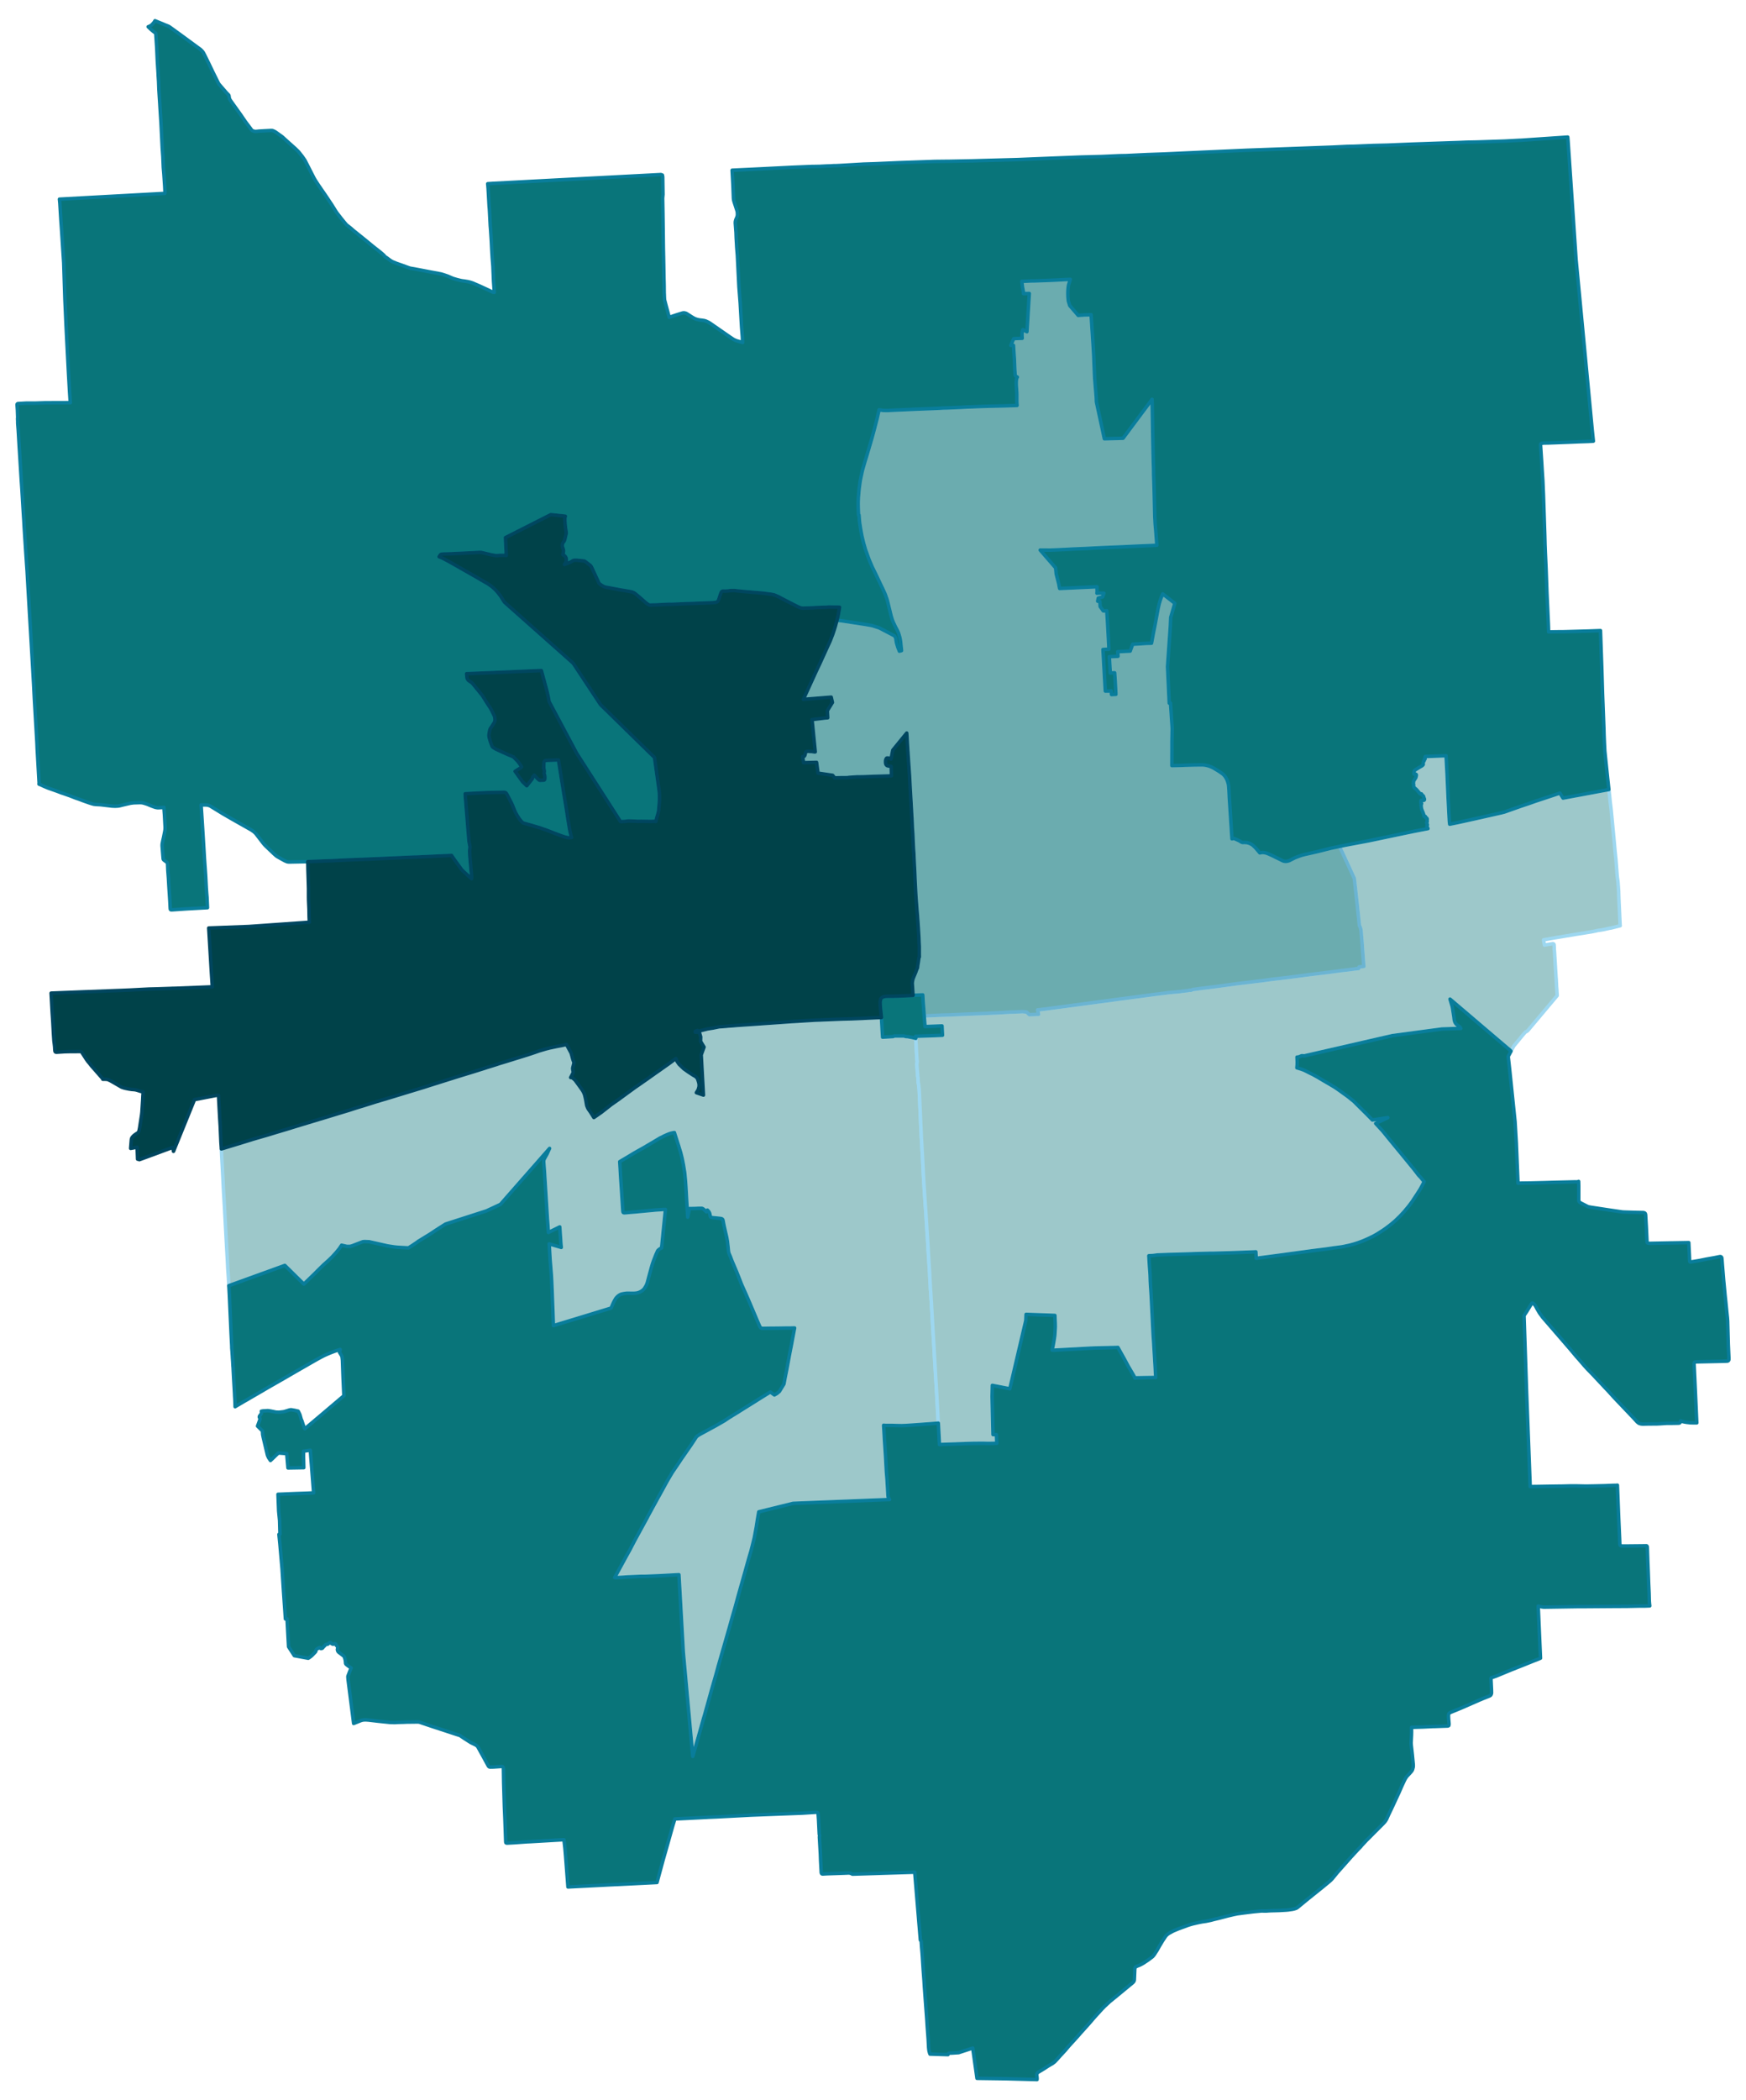 <?xml version="1.0" encoding="UTF-8" standalone="no"?>
<!-- This is a Stata 16.1 generated SVG file (http://www.stata.com) -->

<svg version="1.1" width="4.00in" height="4.81in" viewBox="0 0 2880 3463" xmlns="http://www.w3.org/2000/svg" xmlns:xlink="http://www.w3.org/1999/xlink">
	<desc>Stata Graph - Graph</desc>
	<rect x="0" y="0" width="2880" height="3463" style="fill:#FFFFFF;stroke:none"/>
	<defs>
		<path id="path_cLnRSdYn" d="M1151.89 2864.23 L1151.89 2864.23 L1142.69 2896.26 L1132.95 2789.23 L1127.11 2724.84 L1126.89 2721.16 L1119.86 2596.60 L1088.14 2598.33 L1064.12 2599.31 L1057.30 2599.31 L1035.22 2600.28 L1027.86 2600.82 L1016.60 2601.47 L1013.90 2601.25 L1032.62 2566.95 L1039.12 2555.26 L1046.48 2541.08 L1067.47 2502.67 L1069.64 2498.45 L1085.11 2470.20 L1089.23 2462.84 L1100.48 2442.28 L1103.84 2436.55 L1108.71 2428.32 L1120.83 2410.46 L1122.02 2408.62 L1123.97 2405.70 L1140.09 2382.44 L1148.75 2369.23 L1149.94 2368.15 L1151.78 2366.85 L1154.38 2365.23 L1181.11 2350.73 L1195.40 2342.50 L1197.56 2340.99 L1202.98 2337.42 L1205.57 2335.90 L1208.39 2334.06 L1218.02 2328.22 L1219.97 2326.92 L1248.22 2309.28 L1250.06 2308.09 L1251.79 2307.01 L1270.62 2295.32 L1277.33 2300.19 L1281.55 2297.81 L1285.66 2294.35 L1293.13 2282.12 L1295.08 2271.40 L1297.79 2257.98 L1302.76 2231.25 L1305.36 2218.05 L1310.12 2192.73 L1310.67 2189.70 L1302.76 2189.91 L1295.84 2189.91 L1282.31 2190.13 L1268.56 2190.24 L1257.31 2190.46 L1256.12 2190.13 L1254.82 2189.37 L1254.17 2188.62 L1253.41 2187.64 L1248.87 2177.25 L1243.67 2164.92 L1235.99 2146.84 L1230.68 2134.61 L1228.52 2129.74 L1226.14 2124.44 L1225.49 2122.93 L1223.54 2118.60 L1221.92 2114.59 L1220.62 2111.13 L1218.89 2106.80 L1218.02 2104.53 L1215.21 2097.50 L1207.31 2078.88 L1204.92 2072.50 L1202.22 2066.22 L1201.68 2063.73 L1200.60 2053.34 L1199.84 2046.74 L1198.76 2040.57 L1194.32 2021.31 L1192.48 2011.68 L1191.83 2010.60 L1191.40 2010.16 L1190.75 2009.73 L1189.77 2009.41 L1187.93 2009.08 L1175.27 2007.78 L1172.78 2007.24 L1172.02 2006.48 L1171.59 2005.51 L1170.72 2000.96 L1170.29 1999.88 L1169.86 1999.02 L1168.88 1997.50 L1167.69 1996.20 L1166.83 1995.34 L1165.20 1998.26 L1164.12 1997.07 L1160.55 1993.93 L1159.58 1993.17 L1158.49 1992.63 L1157.63 1992.42 L1152.65 1992.42 L1145.51 1992.74 L1137.17 1992.85 L1134.36 2007.02 L1133.82 1998.04 L1132.84 1982.89 L1131.33 1956.60 L1130.79 1949.13 L1130.46 1944.91 L1129.81 1937.87 L1129.49 1934.84 L1129.16 1932.03 L1128.51 1928.46 L1127.86 1924.13 L1127.00 1919.26 L1126.13 1914.82 L1125.27 1910.49 L1124.18 1906.06 L1122.67 1900.10 L1121.80 1897.40 L1119.75 1890.58 L1112.39 1867.53 L1110.22 1867.86 L1106.87 1868.61 L1103.40 1869.70 L1099.51 1871.32 L1096.80 1872.51 L1094.96 1873.37 L1091.93 1875.00 L1089.01 1876.30 L1074.62 1884.85 L1061.41 1892.64 L1051.13 1898.37 L1045.83 1901.40 L1034.35 1908.33 L1022.23 1915.47 L1022.56 1920.67 L1022.99 1927.92 L1023.86 1943.18 L1024.61 1953.78 L1026.89 1989.39 L1027.43 1997.18 L1027.75 1998.69 L1027.97 1999.12 L1028.29 1999.45 L1029.05 1999.77 L1031.22 1999.77 L1036.84 1999.23 L1047.56 1998.37 L1077.65 1995.55 L1080.78 1995.23 L1094.85 1994.26 L1097.67 1994.26 L1091.28 2057.78 L1090.74 2058.00 L1089.33 2058.65 L1088.04 2059.51 L1086.74 2060.48 L1085.76 2061.35 L1085.01 2062.11 L1084.46 2063.08 L1083.92 2064.38 L1081.65 2069.36 L1080.89 2071.42 L1077.86 2079.21 L1076.13 2084.18 L1074.51 2089.70 L1069.85 2106.91 L1067.80 2114.70 L1067.15 2116.65 L1066.39 2118.49 L1065.42 2120.55 L1064.12 2122.60 L1063.14 2124.23 L1062.17 2125.52 L1061.09 2126.61 L1059.79 2127.80 L1058.38 2128.77 L1056.76 2129.74 L1055.03 2130.61 L1053.40 2131.26 L1051.78 2131.80 L1050.05 2132.13 L1047.99 2132.34 L1045.50 2132.56 L1036.52 2132.45 L1033.60 2132.45 L1031.11 2132.78 L1028.83 2133.10 L1026.24 2133.64 L1024.29 2134.18 L1022.88 2134.83 L1021.69 2135.48 L1020.28 2136.45 L1018.88 2137.54 L1017.58 2138.84 L1016.39 2140.13 L1015.31 2141.65 L1014.22 2143.49 L1013.03 2145.65 L1011.19 2149.44 L1008.70 2155.18 L1007.95 2156.91 L991.60 2161.89 L959.13 2171.84 L922.77 2182.88 L912.81 2185.91 L912.05 2164.38 L910.65 2128.01 L910.00 2112.54 L909.35 2101.50 L907.29 2075.96 L905.89 2051.07 L925.80 2056.91 L925.15 2050.10 L923.96 2032.78 L923.31 2023.04 L904.59 2032.24 L903.18 2012.87 L902.96 2010.70 L897.98 1930.95 L896.79 1915.36 L897.01 1913.42 L897.23 1912.44 L897.66 1911.25 L902.31 1902.92 L906.53 1893.61 L835.21 1974.78 L825.47 1985.92 L802.42 1996.64 L734.88 2018.39 L732.28 2020.01 L719.73 2028.02 L709.66 2034.73 L689.53 2047.07 L687.48 2048.69 L680.55 2053.34 L673.73 2057.67 L655.98 2056.70 L649.16 2055.94 L638.99 2054.32 L609.12 2047.61 L601.76 2047.28 L600.03 2047.39 L598.84 2047.50 L597.65 2047.82 L580.98 2054.21 L577.95 2055.07 L576.43 2055.18 L572.10 2055.18 L563.45 2053.23 L559.77 2058.75 L554.57 2065.14 L547.75 2072.61 L541.69 2078.45 L533.57 2085.70 L523.62 2095.44 L520.59 2098.58 L501.21 2117.41 L469.83 2086.57 L377.51 2120.01 L377.40 2117.95 L376.75 2106.15 L375.77 2093.06 L375.13 2079.75 L372.96 2040.57 L370.15 1987.98 L368.74 1964.49 L367.44 1938.85 L365.17 1896.86 L365.17 1894.48 L395.91 1885.17 L401.10 1883.55 L413.76 1879.65 L417.44 1878.46 L442.12 1871.32 L456.62 1866.88 L471.56 1862.44 L489.42 1856.93 L497.64 1854.44 L525.89 1845.89 L527.30 1845.45 L538.55 1842.10 L552.62 1837.77 L576.22 1830.63 L585.52 1827.60 L591.37 1825.76 L599.70 1823.27 L619.62 1816.99 L645.59 1809.20 L661.18 1804.44 L699.60 1792.75 L708.26 1789.94 L752.63 1775.98 L767.68 1771.32 L781.53 1767.10 L797.66 1762.02 L803.28 1760.18 L809.24 1758.34 L819.63 1755.09 L823.74 1753.68 L833.05 1750.87 L844.63 1747.30 L846.68 1746.65 L857.18 1743.40 L870.06 1739.40 L878.94 1736.48 L889.22 1732.91 L895.39 1731.07 L901.34 1729.34 L904.15 1728.69 L905.99 1728.15 L917.68 1725.66 L925.69 1724.14 L929.91 1723.28 L934.35 1722.19 L942.03 1736.37 L942.90 1739.40 L944.52 1745.35 L945.39 1748.27 L946.15 1750.33 L946.90 1751.95 L946.04 1755.63 L944.74 1760.83 L944.63 1762.45 L945.50 1767.21 L945.39 1768.73 L945.06 1769.59 L941.28 1776.74 L942.57 1776.84 L943.87 1777.17 L945.06 1777.93 L947.34 1779.87 L949.18 1781.82 L956.21 1791.45 L960.65 1797.73 L962.16 1800.33 L963.36 1802.71 L964.55 1806.28 L966.06 1812.88 L967.79 1822.94 L968.77 1825.43 L969.52 1827.17 L970.50 1828.90 L974.07 1833.98 L979.59 1842.75 L991.93 1834.20 L1008.38 1821.32 L1022.12 1811.69 L1023.96 1810.28 L1028.73 1806.82 L1033.27 1803.47 L1047.88 1792.86 L1053.08 1789.29 L1061.30 1783.55 L1066.28 1780.09 L1071.04 1776.74 L1074.07 1774.57 L1078.08 1771.76 L1078.51 1771.43 L1079.27 1770.89 L1080.68 1769.81 L1081.11 1769.59 L1088.25 1764.61 L1096.48 1758.77 L1103.40 1753.90 L1114.88 1745.46 L1116.83 1750.22 L1117.80 1751.63 L1120.07 1754.88 L1127.86 1762.34 L1135.01 1767.43 L1143.13 1772.73 L1147.13 1775.00 L1148.75 1776.41 L1149.84 1777.71 L1150.48 1778.68 L1151.03 1780.09 L1152.54 1784.85 L1152.97 1786.91 L1153.19 1789.72 L1152.87 1792.64 L1151.57 1796.97 L1148.64 1801.73 L1160.33 1805.74 L1156.65 1739.40 L1161.31 1726.52 L1155.57 1717.00 L1155.79 1709.75 L1153.62 1702.17 L1146.80 1701.96 L1146.91 1700.44 L1150.48 1699.14 L1151.68 1700.22 L1152.00 1700.44 L1167.26 1696.55 L1176.24 1695.14 L1186.31 1693.08 L1187.72 1692.97 L1189.66 1692.87 L1198.11 1692.22 L1201.14 1691.89 L1209.04 1691.35 L1216.51 1690.70 L1229.17 1689.84 L1235.66 1689.40 L1242.16 1688.97 L1248.32 1688.54 L1257.31 1687.89 L1269.86 1687.02 L1288.37 1685.72 L1304.93 1684.53 L1316.40 1683.88 L1317.05 1683.78 L1329.82 1683.02 L1343.78 1682.15 L1352.98 1681.83 L1357.75 1681.61 L1373.87 1680.96 L1381.66 1680.64 L1389.67 1680.31 L1397.57 1680.10 L1405.58 1679.88 L1413.70 1679.56 L1421.71 1679.23 L1429.72 1678.80 L1437.73 1678.47 L1453.96 1677.72 L1454.50 1687.35 L1454.94 1695.57 L1455.80 1709.10 L1455.80 1710.18 L1473.44 1709.10 L1474.85 1708.23 L1491.08 1708.23 L1494.22 1709.10 L1497.47 1709.32 L1504.72 1710.72 L1510.57 1712.13 L1510.78 1717.54 L1511.22 1723.28 L1511.65 1733.66 L1512.08 1741.13 L1512.51 1747.19 L1512.62 1748.27 L1512.62 1748.60 L1512.95 1750.11 L1512.30 1755.09 L1512.84 1762.88 L1513.60 1771.54 L1513.70 1774.25 L1514.25 1777.38 L1514.25 1780.85 L1514.68 1786.04 L1515.11 1786.91 L1515.22 1788.10 L1516.19 1796.86 L1516.52 1803.68 L1516.63 1805.95 L1517.28 1820.46 L1517.49 1826.19 L1517.93 1834.09 L1518.57 1849.13 L1518.57 1850.32 L1519.12 1860.39 L1519.33 1865.04 L1519.66 1873.48 L1519.98 1878.89 L1520.52 1887.66 L1520.74 1893.07 L1521.61 1907.14 L1522.04 1915.90 L1522.36 1921.42 L1523.01 1935.06 L1523.45 1942.31 L1523.88 1949.99 L1524.53 1960.17 L1525.72 1978.78 L1527.13 1998.80 L1528.21 2015.68 L1529.51 2037.11 L1529.83 2041.11 L1530.91 2058.75 L1530.91 2060.16 L1532.43 2083.54 L1532.54 2085.38 L1532.64 2087.54 L1533.29 2096.31 L1533.84 2108.86 L1534.59 2121.41 L1534.59 2122.60 L1534.81 2125.52 L1534.70 2125.96 L1535.13 2129.74 L1535.24 2130.61 L1535.68 2139.05 L1535.68 2140.13 L1536.43 2148.68 L1536.43 2149.77 L1536.65 2155.39 L1536.97 2160.15 L1537.19 2163.40 L1537.52 2170.00 L1537.73 2173.57 L1538.27 2183.21 L1540.76 2224.33 L1540.87 2227.36 L1543.68 2275.30 L1544.55 2288.07 L1545.96 2315.45 L1546.71 2328.33 L1547.69 2346.72 L1532.54 2347.91 L1511.32 2349.43 L1494.11 2350.62 L1487.08 2350.84 L1479.72 2350.73 L1472.14 2350.51 L1461.21 2350.51 L1457.53 2350.19 L1457.97 2357.00 L1458.94 2374.32 L1460.67 2400.40 L1462.08 2426.48 L1463.16 2439.58 L1464.14 2456.02 L1464.68 2465.76 L1465.00 2468.36 L1465.76 2470.20 L1466.73 2472.04 L1467.27 2472.69 L1308.18 2478.97 L1288.48 2483.84 L1251.57 2492.93 L1249.52 2504.72 L1247.46 2518.03 L1245.40 2529.18 L1244.21 2535.57 L1242.37 2543.14 L1240.86 2549.09 L1238.58 2557.97 L1237.72 2560.78 L1234.69 2571.17 L1228.74 2592.49 L1218.13 2629.93 L1212.18 2651.68 L1208.28 2665.10 L1202.44 2685.88 L1191.94 2722.46 L1184.90 2746.92 L1181.55 2759.25 L1178.41 2770.18 L1177.33 2773.86 L1173.75 2786.42 L1171.81 2793.45 L1162.50 2826.89 L1160.44 2833.82 L1151.89 2864.23 L1151.89 2864.23 Z" stroke-linejoin="round"/>
	</defs>
	<use xlink:href="#path_cLnRSdYn" style="fill:#9DC8CA;stroke:#9DD7F0;stroke-width:5.76"/>
	<defs>
		<path id="path_psUkurQS" d="M1643.91 2373.78 L1643.91 2373.78 L1643.91 2373.78 L1644.23 2379.84 L1637.41 2380.05 L1629.51 2380.16 L1621.61 2379.95 L1606.02 2380.05 L1591.52 2380.49 L1549.64 2382.00 L1549.42 2378.97 L1548.01 2352.24 L1547.69 2346.72 L1546.71 2328.33 L1545.96 2315.45 L1544.55 2288.07 L1543.68 2275.30 L1540.87 2227.36 L1540.76 2224.33 L1538.27 2183.21 L1537.73 2173.57 L1537.52 2170.00 L1537.19 2163.40 L1536.97 2160.15 L1536.65 2155.39 L1536.43 2149.77 L1536.43 2148.68 L1535.68 2140.13 L1535.68 2139.05 L1535.24 2130.61 L1535.13 2129.74 L1534.70 2125.96 L1534.81 2125.52 L1534.59 2122.60 L1534.59 2121.41 L1533.84 2108.86 L1533.29 2096.31 L1532.64 2087.54 L1532.54 2085.38 L1532.43 2083.54 L1530.91 2060.16 L1530.91 2058.75 L1529.83 2041.11 L1529.51 2037.11 L1528.21 2015.68 L1527.13 1998.80 L1525.72 1978.78 L1524.53 1960.17 L1523.88 1949.99 L1523.45 1942.31 L1523.01 1935.06 L1522.36 1921.42 L1522.04 1915.90 L1521.61 1907.14 L1520.74 1893.07 L1520.52 1887.66 L1519.98 1878.89 L1519.66 1873.48 L1519.33 1865.04 L1519.12 1860.39 L1518.57 1850.32 L1518.57 1849.13 L1517.93 1834.09 L1517.49 1826.19 L1517.28 1820.46 L1516.63 1805.95 L1516.52 1803.68 L1516.19 1796.86 L1515.22 1788.10 L1515.11 1786.91 L1514.68 1786.04 L1514.25 1780.85 L1514.25 1777.38 L1513.70 1774.25 L1513.60 1771.54 L1512.84 1762.88 L1512.30 1755.09 L1512.95 1750.11 L1512.62 1748.60 L1512.62 1748.27 L1512.51 1747.19 L1512.08 1741.13 L1511.65 1733.66 L1511.22 1723.28 L1510.78 1717.54 L1510.57 1712.13 L1510.35 1708.67 L1526.91 1708.12 L1542.17 1707.58 L1554.62 1707.04 L1554.40 1702.39 L1553.86 1691.68 L1547.80 1691.89 L1525.83 1692.76 L1524.42 1675.12 L1546.39 1674.14 L1550.61 1673.93 L1568.25 1673.39 L1571.82 1673.17 L1584.60 1672.63 L1611.11 1671.55 L1625.51 1671.01 L1630.38 1670.79 L1636.65 1670.46 L1641.74 1670.25 L1656.35 1669.49 L1657.54 1669.38 L1663.17 1669.06 L1665.77 1668.95 L1679.84 1668.41 L1686.76 1668.08 L1693.26 1668.73 L1697.91 1673.06 L1712.96 1672.41 L1711.55 1665.16 L1714.25 1664.95 L1715.23 1664.84 L1723.89 1663.76 L1724.97 1663.65 L1738.71 1661.81 L1741.20 1661.48 L1756.68 1659.43 L1763.07 1658.56 L1763.50 1658.45 L1769.78 1657.69 L1777.89 1656.61 L1789.80 1654.99 L1791.64 1654.77 L1801.92 1653.37 L1814.69 1651.63 L1827.36 1650.01 L1828.22 1649.90 L1839.80 1648.28 L1850.73 1646.76 L1852.25 1646.66 L1858.53 1645.79 L1871.62 1644.06 L1880.93 1642.87 L1893.38 1641.14 L1896.08 1640.81 L1906.36 1639.41 L1908.31 1639.19 L1920.65 1637.67 L1922.27 1637.46 L1928.87 1636.59 L1935.04 1636.05 L1941.65 1635.51 L1944.89 1635.19 L1951.39 1634.32 L1958.53 1633.45 L1962.43 1632.70 L1964.48 1632.91 L1967.30 1631.61 L1970.65 1631.18 L1985.15 1629.23 L1986.45 1629.13 L2003.55 1626.96 L2012.10 1625.88 L2040.57 1621.98 L2043.82 1621.55 L2051.39 1620.68 L2068.60 1618.63 L2071.52 1618.19 L2081.15 1617.11 L2098.47 1614.73 L2112.43 1613.11 L2126.07 1611.49 L2141.01 1609.54 L2160.92 1606.94 L2174.56 1605.21 L2190.14 1603.37 L2206.59 1601.20 L2213.41 1600.23 L2220.34 1599.47 L2241.12 1596.88 L2241.33 1595.25 L2241.44 1594.82 L2241.88 1594.39 L2248.05 1593.63 L2249.67 1593.41 L2249.34 1591.03 L2247.61 1568.20 L2246.75 1555.64 L2245.23 1537.57 L2244.91 1533.89 L2244.37 1531.19 L2243.28 1528.16 L2242.31 1526.43 L2238.95 1494.07 L2233.87 1448.40 L2209.52 1395.59 L2219.58 1393.53 L2257.57 1386.39 L2307.03 1376.00 L2331.38 1370.92 L2355.41 1366.26 L2354.98 1365.29 L2353.89 1362.80 L2353.68 1361.93 L2353.79 1361.39 L2354.33 1360.74 L2354.54 1360.09 L2354.33 1359.23 L2353.35 1357.39 L2353.24 1356.41 L2353.35 1355.87 L2354.11 1355.12 L2354.11 1354.25 L2354.00 1352.73 L2354.11 1350.79 L2354.11 1350.25 L2353.68 1349.38 L2353.35 1348.95 L2352.49 1348.19 L2351.62 1348.19 L2351.40 1347.76 L2351.08 1346.24 L2350.65 1345.92 L2350.32 1345.81 L2349.56 1346.02 L2349.13 1346.02 L2348.81 1345.70 L2348.37 1342.99 L2347.83 1341.26 L2345.02 1334.34 L2344.69 1333.15 L2344.05 1327.84 L2344.05 1326.87 L2344.59 1326.33 L2344.80 1325.14 L2344.80 1324.49 L2344.48 1324.27 L2343.83 1324.27 L2343.61 1323.84 L2343.61 1320.92 L2343.83 1320.16 L2344.26 1319.73 L2345.02 1319.51 L2348.59 1319.62 L2349.13 1319.40 L2349.56 1318.86 L2349.67 1318.00 L2349.35 1316.70 L2348.81 1315.51 L2348.59 1314.75 L2348.27 1314.10 L2348.05 1312.80 L2347.72 1312.37 L2346.64 1311.61 L2345.89 1310.85 L2344.80 1309.12 L2344.48 1308.91 L2343.83 1308.91 L2343.07 1309.23 L2342.75 1309.12 L2342.42 1308.80 L2337.33 1302.85 L2335.93 1301.33 L2334.95 1300.46 L2333.33 1299.38 L2332.68 1298.52 L2332.03 1297.11 L2331.71 1295.49 L2331.82 1293.76 L2331.71 1293.11 L2331.27 1292.13 L2331.27 1291.70 L2331.71 1289.97 L2331.60 1288.45 L2331.92 1287.69 L2333.98 1284.45 L2334.30 1283.58 L2335.06 1283.04 L2335.49 1281.85 L2336.25 1278.71 L2336.25 1277.52 L2336.04 1276.98 L2335.60 1276.66 L2332.90 1276.66 L2332.46 1276.22 L2332.25 1275.47 L2332.25 1274.49 L2333.11 1270.70 L2333.55 1270.06 L2340.91 1265.40 L2345.34 1262.91 L2346.97 1261.61 L2347.51 1260.64 L2347.72 1260.32 L2347.51 1258.37 L2347.83 1256.74 L2348.27 1255.77 L2348.70 1255.12 L2348.92 1254.90 L2349.13 1254.58 L2349.13 1254.26 L2349.02 1253.50 L2349.24 1252.63 L2350.21 1251.98 L2350.43 1251.87 L2350.65 1251.44 L2350.54 1249.28 L2350.54 1248.30 L2350.76 1247.76 L2351.08 1247.33 L2380.63 1246.25 L2385.28 1246.14 L2386.90 1275.68 L2388.64 1315.18 L2389.93 1340.94 L2390.69 1354.03 L2391.23 1359.01 L2405.63 1356.09 L2432.58 1350.14 L2476.74 1340.18 L2478.68 1339.64 L2481.71 1338.88 L2508.34 1329.47 L2517.00 1326.55 L2520.68 1325.36 L2532.91 1321.03 L2557.47 1312.91 L2572.95 1307.72 L2578.25 1315.94 L2653.80 1301.87 L2654.77 1310.10 L2656.07 1322.87 L2657.26 1332.50 L2657.70 1336.39 L2660.29 1363.66 L2662.78 1389.75 L2663.97 1403.27 L2665.38 1416.69 L2667.44 1443.21 L2667.76 1446.24 L2668.19 1449.37 L2668.84 1454.03 L2669.17 1458.36 L2669.49 1463.01 L2669.71 1466.04 L2669.93 1469.61 L2670.14 1476.86 L2670.25 1480.00 L2671.98 1517.88 L2672.31 1524.91 L2672.52 1526.43 L2656.61 1530.43 L2656.07 1530.32 L2644.49 1532.92 L2643.52 1533.03 L2640.49 1533.57 L2635.72 1534.22 L2633.56 1534.65 L2632.37 1535.08 L2629.77 1535.52 L2627.93 1535.95 L2615.16 1538.11 L2599.90 1540.49 L2564.29 1546.45 L2546.11 1549.69 L2546.11 1550.34 L2547.52 1558.35 L2556.39 1556.83 L2561.70 1555.97 L2562.45 1556.29 L2563.10 1556.83 L2563.43 1557.70 L2563.75 1564.19 L2563.43 1565.17 L2563.75 1566.14 L2563.97 1567.44 L2566.57 1609.97 L2567.00 1615.60 L2567.11 1618.63 L2567.32 1621.55 L2567.54 1626.85 L2568.08 1632.80 L2568.08 1634.32 L2568.41 1638.54 L2568.51 1641.68 L2520.14 1699.25 L2518.51 1700.55 L2515.91 1701.96 L2509.75 1709.21 L2507.04 1712.56 L2496.87 1724.90 L2492.32 1733.45 L2491.02 1731.93 L2391.77 1647.41 L2395.56 1660.18 L2396.00 1662.78 L2398.16 1676.74 L2398.70 1681.39 L2399.35 1684.10 L2399.89 1685.51 L2400.43 1686.48 L2401.41 1687.89 L2402.16 1688.86 L2403.14 1689.73 L2407.25 1692.76 L2408.23 1693.62 L2409.63 1695.79 L2378.57 1696.76 L2296.75 1707.69 L2151.07 1741.13 L2148.80 1740.81 L2146.96 1740.81 L2143.17 1742.43 L2141.33 1742.97 L2139.38 1743.08 L2139.71 1751.09 L2139.60 1756.07 L2139.17 1760.72 L2146.63 1762.99 L2150.10 1764.29 L2150.42 1764.40 L2152.05 1765.16 L2153.45 1765.81 L2158.97 1768.62 L2166.44 1772.30 L2175.21 1777.17 L2176.83 1778.25 L2183.43 1782.15 L2191.87 1787.02 L2200.21 1791.99 L2202.48 1793.40 L2208.32 1797.41 L2210.27 1798.81 L2223.48 1808.34 L2231.27 1814.61 L2232.57 1815.59 L2247.40 1830.30 L2255.30 1838.10 L2263.74 1846.75 L2273.48 1845.24 L2289.17 1842.86 L2269.15 1852.49 L2271.75 1855.30 L2279.32 1863.53 L2279.97 1864.18 L2285.49 1870.89 L2289.39 1875.76 L2310.60 1901.51 L2332.03 1927.70 L2338.96 1936.68 L2340.37 1938.41 L2343.40 1941.55 L2346.64 1945.56 L2349.13 1948.48 L2346.86 1952.92 L2343.50 1959.19 L2341.88 1962.01 L2336.79 1969.91 L2335.06 1972.50 L2329.76 1980.62 L2326.62 1984.95 L2324.24 1988.09 L2321.10 1991.98 L2318.94 1994.47 L2317.42 1996.42 L2316.01 1998.04 L2312.33 2002.05 L2308.65 2005.94 L2306.49 2008.00 L2304.76 2009.73 L2300.86 2013.41 L2296.75 2016.87 L2294.58 2018.71 L2291.99 2020.77 L2289.06 2022.93 L2285.49 2025.64 L2280.41 2029.10 L2275.21 2032.46 L2273.80 2033.32 L2271.42 2034.84 L2268.50 2036.46 L2265.79 2037.98 L2264.50 2038.73 L2262.33 2039.71 L2259.95 2040.90 L2255.30 2043.06 L2250.64 2045.12 L2245.88 2047.07 L2245.77 2047.07 L2241.12 2048.80 L2236.25 2050.42 L2232.03 2051.72 L2230.30 2052.15 L2229.54 2052.37 L2226.83 2053.13 L2221.20 2054.32 L2214.71 2055.72 L2210.38 2056.37 L2200.42 2057.67 L2190.03 2059.19 L2187.00 2059.62 L2163.84 2062.54 L2116.33 2069.03 L2072.06 2074.88 L2071.52 2064.16 L2068.38 2064.38 L2059.72 2064.71 L2034.07 2065.68 L2027.91 2065.90 L1999.87 2066.65 L1995.11 2066.65 L1970.65 2067.30 L1962.32 2067.63 L1948.46 2068.06 L1942.19 2068.28 L1928.66 2068.60 L1909.29 2069.36 L1901.60 2070.33 L1895.00 2070.66 L1896.08 2088.84 L1896.84 2098.47 L1897.06 2102.69 L1897.16 2105.40 L1897.38 2112.32 L1897.70 2118.27 L1898.90 2136.35 L1900.84 2175.20 L1902.14 2201.17 L1902.90 2212.10 L1905.39 2253.44 L1906.15 2268.37 L1906.25 2271.40 L1890.02 2271.62 L1873.89 2271.94 L1872.05 2272.38 L1870.97 2270.00 L1869.78 2267.72 L1867.51 2263.83 L1862.42 2255.17 L1861.23 2253.22 L1857.98 2247.16 L1854.63 2240.89 L1843.91 2221.73 L1843.05 2221.95 L1841.21 2221.95 L1805.60 2222.81 L1797.81 2223.14 L1774.54 2224.44 L1764.26 2224.98 L1738.39 2226.38 L1736.98 2226.38 L1735.47 2226.17 L1737.09 2218.70 L1738.71 2209.61 L1739.80 2202.36 L1740.23 2195.76 L1740.66 2187.97 L1740.55 2181.58 L1740.23 2175.20 L1740.01 2169.03 L1692.50 2167.30 L1692.07 2177.36 L1678.65 2234.61 L1665.66 2290.02 L1636.87 2284.39 L1636.44 2302.79 L1637.95 2365.55 L1643.58 2365.66 L1643.91 2373.78 L1643.91 2373.78 Z" stroke-linejoin="round"/>
	</defs>
	<use xlink:href="#path_psUkurQS" style="fill:#9DC8CA;stroke:#9DD7F0;stroke-width:5.76"/>
	<defs>
		<path id="path_rFtOwpib" d="M1711.55 1665.16 L1711.55 1665.16 L1712.96 1672.41 L1697.91 1673.06 L1693.26 1668.73 L1686.76 1668.08 L1679.84 1668.41 L1665.77 1668.95 L1663.17 1669.06 L1657.54 1669.38 L1656.35 1669.49 L1641.74 1670.25 L1636.65 1670.46 L1630.38 1670.79 L1625.51 1671.01 L1611.11 1671.55 L1584.60 1672.63 L1571.82 1673.17 L1568.25 1673.39 L1550.61 1673.93 L1546.39 1674.14 L1524.42 1675.12 L1523.66 1664.62 L1523.12 1657.59 L1522.69 1652.28 L1522.04 1640.49 L1514.03 1640.81 L1506.02 1641.25 L1504.94 1624.47 L1504.72 1621.12 L1505.15 1617.55 L1506.02 1613.87 L1507.97 1609.10 L1510.24 1603.80 L1512.51 1597.53 L1513.38 1595.79 L1513.49 1594.39 L1513.60 1594.06 L1513.70 1592.55 L1514.90 1585.30 L1515.33 1581.83 L1515.76 1578.91 L1515.87 1578.48 L1516.41 1577.94 L1516.30 1575.12 L1516.30 1573.07 L1516.30 1566.47 L1516.30 1563.98 L1516.30 1560.62 L1515.98 1555.00 L1515.87 1552.40 L1515.65 1546.12 L1514.57 1527.94 L1514.46 1526.97 L1513.92 1518.63 L1513.49 1513.33 L1513.38 1511.17 L1512.41 1500.02 L1511.65 1489.74 L1511.00 1481.30 L1510.46 1472.42 L1510.02 1463.98 L1509.16 1446.88 L1508.94 1441.15 L1508.62 1434.55 L1508.40 1430.11 L1507.97 1422.21 L1507.54 1413.23 L1507.32 1407.60 L1506.78 1400.24 L1506.13 1387.91 L1505.59 1375.03 L1505.37 1372.21 L1504.83 1364.10 L1504.72 1360.85 L1504.18 1349.16 L1503.86 1345.05 L1503.75 1342.35 L1503.53 1338.67 L1503.42 1336.07 L1502.77 1325.46 L1502.77 1324.71 L1502.02 1311.83 L1501.26 1298.63 L1500.18 1278.17 L1499.85 1273.73 L1497.79 1243.76 L1497.58 1239.97 L1497.36 1238.24 L1497.36 1238.13 L1497.15 1234.02 L1496.60 1225.58 L1496.06 1215.08 L1495.63 1208.70 L1472.69 1236.83 L1469.66 1251.66 L1469.11 1251.01 L1468.03 1250.47 L1465.65 1249.93 L1463.92 1249.82 L1462.73 1249.93 L1461.97 1250.58 L1461.00 1252.74 L1460.67 1254.58 L1460.67 1257.29 L1461.00 1259.45 L1461.54 1260.75 L1461.97 1261.29 L1462.30 1261.72 L1463.49 1262.59 L1465.54 1263.02 L1469.98 1263.67 L1470.41 1276.55 L1470.52 1279.25 L1469.55 1279.36 L1463.05 1279.58 L1440.11 1280.23 L1423.87 1280.88 L1413.81 1280.99 L1413.48 1280.99 L1402.23 1281.74 L1399.31 1281.96 L1398.66 1282.28 L1385.45 1282.39 L1376.69 1282.61 L1375.93 1281.53 L1373.44 1278.39 L1349.30 1274.82 L1346.92 1257.07 L1325.49 1257.61 L1324.09 1248.74 L1323.98 1247.44 L1325.71 1247.44 L1326.57 1247.00 L1327.01 1246.68 L1327.55 1245.60 L1328.09 1244.08 L1328.63 1241.27 L1328.85 1240.62 L1329.17 1240.08 L1329.61 1239.54 L1330.80 1239.00 L1332.09 1238.89 L1333.18 1238.67 L1334.91 1238.89 L1336.21 1239.10 L1338.26 1239.00 L1340.97 1239.43 L1344.00 1239.86 L1344.76 1239.75 L1339.45 1186.51 L1360.45 1183.91 L1365.32 1183.48 L1364.67 1171.90 L1373.11 1158.27 L1371.06 1149.50 L1329.39 1152.85 L1325.06 1153.29 L1345.84 1107.84 L1352.33 1094.09 L1365.21 1065.85 L1369.33 1056.97 L1373.44 1046.37 L1376.14 1038.36 L1377.98 1032.41 L1380.58 1022.67 L1388.92 1023.64 L1428.31 1029.70 L1438.59 1031.54 L1450.17 1035.22 L1453.31 1036.84 L1475.07 1048.21 L1475.72 1048.96 L1476.26 1049.72 L1476.80 1050.59 L1477.77 1052.97 L1477.99 1055.78 L1478.85 1060.33 L1480.69 1066.50 L1483.51 1073.75 L1485.35 1073.21 L1487.08 1072.77 L1486.21 1064.55 L1485.46 1057.41 L1484.92 1054.05 L1484.27 1051.02 L1482.43 1044.74 L1481.24 1041.71 L1479.83 1038.79 L1477.23 1033.92 L1473.33 1025.70 L1472.04 1022.45 L1470.09 1016.28 L1465.22 996.37 L1464.03 991.50 L1462.94 987.71 L1460.24 980.03 L1459.16 977.54 L1455.37 969.32 L1454.07 966.72 L1444.11 945.72 L1438.81 935.01 L1436.54 929.71 L1435.13 926.46 L1433.40 922.24 L1427.77 906.66 L1426.69 903.09 L1425.50 898.76 L1424.96 897.24 L1422.57 887.50 L1421.60 883.28 L1419.87 874.08 L1418.03 862.40 L1417.60 858.39 L1416.95 849.30 L1416.19 848.98 L1416.08 848.11 L1416.08 847.14 L1415.76 839.89 L1415.65 837.29 L1415.54 829.50 L1415.65 825.93 L1415.86 820.73 L1416.73 809.91 L1417.38 803.85 L1418.79 793.57 L1419.87 788.05 L1421.60 779.93 L1422.47 776.04 L1423.12 773.55 L1426.80 760.78 L1429.07 753.53 L1432.64 741.51 L1437.29 725.61 L1439.03 719.55 L1442.49 706.67 L1443.25 703.75 L1446.82 689.89 L1450.07 675.61 L1451.15 675.83 L1453.85 676.26 L1454.50 676.37 L1457.32 676.69 L1464.03 676.80 L1472.25 676.37 L1513.81 674.53 L1536.87 673.66 L1548.88 673.12 L1556.35 672.69 L1562.30 672.58 L1566.95 672.36 L1585.03 671.61 L1596.18 670.96 L1604.08 670.74 L1610.79 670.42 L1629.40 669.77 L1640.12 669.55 L1654.73 669.22 L1677.67 668.47 L1677.35 664.46 L1677.24 658.40 L1677.24 650.72 L1677.13 647.36 L1676.48 637.62 L1676.27 632.54 L1676.37 627.78 L1676.59 626.37 L1676.81 624.64 L1676.92 624.10 L1677.24 623.34 L1678.11 621.82 L1675.94 620.42 L1675.40 619.99 L1674.86 619.23 L1674.43 618.15 L1674.21 614.03 L1673.89 609.27 L1673.34 596.39 L1673.13 591.09 L1672.91 588.39 L1672.59 583.41 L1672.15 577.35 L1671.72 569.45 L1667.39 569.45 L1672.05 558.41 L1676.70 558.08 L1686.11 557.76 L1685.79 553.65 L1685.79 549.86 L1685.90 548.24 L1686.44 546.07 L1687.20 543.47 L1692.93 546.50 L1693.91 546.94 L1697.80 483.85 L1688.17 484.06 L1687.95 480.49 L1687.52 478.22 L1686.55 473.13 L1686.33 471.29 L1685.90 468.05 L1685.57 463.83 L1691.31 463.61 L1700.18 463.18 L1707.54 463.07 L1736.12 461.99 L1757.76 460.90 L1765.45 460.58 L1762.63 469.56 L1762.20 471.94 L1761.88 474.76 L1761.55 478.22 L1761.44 482.01 L1761.44 484.93 L1761.55 489.47 L1762.20 496.29 L1764.47 503.76 L1765.77 505.27 L1778.44 519.99 L1782.44 519.67 L1786.01 519.45 L1788.83 519.23 L1799.76 518.91 L1803.33 573.23 L1804.09 586.44 L1805.28 615.66 L1805.71 624.31 L1808.20 654.62 L1808.52 662.62 L1821.62 723.44 L1852.46 722.58 L1900.30 658.40 L1900.52 664.79 L1900.95 687.51 L1901.49 719.65 L1901.93 741.95 L1902.36 759.48 L1902.79 772.57 L1902.90 782.31 L1903.66 805.04 L1904.74 851.03 L1905.39 863.59 L1906.58 877.33 L1908.20 899.08 L1903.77 899.30 L1871.30 900.70 L1853.55 901.57 L1819.13 902.98 L1787.31 904.60 L1768.59 905.36 L1755.71 906.12 L1754.08 906.12 L1745.75 906.55 L1732.55 907.09 L1715.77 906.98 L1740.88 935.98 L1741.20 935.98 L1742.18 946.26 L1746.29 962.39 L1747.81 970.29 L1809.50 967.48 L1809.61 975.59 L1809.39 978.19 L1812.31 977.86 L1820.86 978.08 L1818.70 984.25 L1811.55 986.20 L1810.58 991.28 L1814.15 991.50 L1814.69 1000.16 L1819.78 1007.19 L1820.64 1007.30 L1825.52 1006.98 L1826.49 1020.61 L1827.68 1041.61 L1828.87 1064.33 L1829.09 1070.50 L1824.76 1070.61 L1819.35 1070.93 L1822.59 1129.05 L1823.24 1139.54 L1830.71 1139.44 L1832.98 1139.22 L1833.42 1145.28 L1840.67 1144.85 L1839.59 1124.28 L1838.83 1112.38 L1838.61 1109.35 L1831.36 1109.57 L1831.14 1105.56 L1830.17 1088.57 L1829.74 1082.84 L1844.13 1082.08 L1843.70 1074.50 L1864.26 1073.53 L1868.37 1062.17 L1871.30 1062.06 L1890.34 1060.87 L1899.44 1060.54 L1902.68 1043.01 L1904.85 1032.41 L1910.37 1002.97 L1911.99 995.83 L1913.72 989.99 L1915.13 985.87 L1916.86 981.87 L1917.08 981.22 L1917.94 979.27 L1937.86 994.75 L1931.04 1018.12 L1930.39 1033.16 L1925.84 1099.18 L1928.66 1159.46 L1930.71 1159.24 L1933.42 1199.28 L1933.53 1201.99 L1933.10 1223.09 L1933.10 1235.75 L1932.99 1262.37 L1943.59 1262.16 L1947.71 1262.05 L1955.61 1261.72 L1971.41 1261.29 L1983.42 1261.18 L1986.13 1261.40 L1988.62 1261.72 L1990.46 1262.16 L1993.92 1263.02 L1998.57 1264.86 L2002.04 1266.59 L2011.45 1272.33 L2015.78 1275.36 L2017.73 1276.87 L2019.25 1278.50 L2020.76 1280.34 L2022.28 1282.72 L2023.79 1285.53 L2024.77 1288.13 L2025.96 1292.13 L2026.39 1294.40 L2026.71 1297.43 L2027.15 1303.28 L2027.69 1314.42 L2032.13 1383.14 L2033.21 1382.82 L2034.40 1382.60 L2035.59 1382.60 L2037.32 1383.25 L2044.46 1386.50 L2047.17 1388.23 L2048.47 1388.88 L2049.88 1389.20 L2053.23 1389.10 L2057.67 1389.53 L2061.24 1390.72 L2063.08 1391.58 L2065.35 1392.88 L2066.98 1394.18 L2070.55 1397.54 L2074.12 1401.65 L2078.02 1406.30 L2081.70 1405.65 L2083.54 1405.65 L2086.02 1405.98 L2088.84 1406.63 L2092.41 1408.03 L2099.34 1411.17 L2104.32 1413.66 L2112.11 1417.45 L2116.00 1419.40 L2117.95 1420.05 L2119.79 1420.26 L2122.28 1420.26 L2123.80 1419.94 L2125.75 1419.40 L2126.94 1418.96 L2136.14 1414.31 L2143.49 1411.50 L2147.28 1410.20 L2151.40 1409.12 L2172.93 1404.25 L2194.90 1398.73 L2195.88 1398.51 L2209.52 1395.59 L2233.87 1448.40 L2238.95 1494.07 L2242.31 1526.43 L2243.28 1528.16 L2244.37 1531.19 L2244.91 1533.89 L2245.23 1537.57 L2246.75 1555.64 L2247.61 1568.20 L2249.34 1591.03 L2249.67 1593.41 L2248.05 1593.63 L2241.88 1594.39 L2241.44 1594.82 L2241.33 1595.25 L2241.12 1596.88 L2220.34 1599.47 L2213.41 1600.23 L2206.59 1601.20 L2190.14 1603.37 L2174.56 1605.21 L2160.92 1606.94 L2141.01 1609.54 L2126.07 1611.49 L2112.43 1613.11 L2098.47 1614.73 L2081.15 1617.11 L2071.52 1618.19 L2068.60 1618.63 L2051.39 1620.68 L2043.82 1621.55 L2040.57 1621.98 L2012.10 1625.88 L2003.55 1626.96 L1986.45 1629.13 L1985.15 1629.23 L1970.65 1631.18 L1967.30 1631.61 L1964.48 1632.91 L1962.43 1632.70 L1958.53 1633.45 L1951.39 1634.32 L1944.89 1635.19 L1941.65 1635.51 L1935.04 1636.05 L1928.87 1636.59 L1922.27 1637.46 L1920.65 1637.67 L1908.31 1639.19 L1906.36 1639.41 L1896.08 1640.81 L1893.38 1641.14 L1880.93 1642.87 L1871.62 1644.06 L1858.53 1645.79 L1852.25 1646.66 L1850.73 1646.76 L1839.80 1648.28 L1828.22 1649.90 L1827.36 1650.01 L1814.69 1651.63 L1801.92 1653.37 L1791.64 1654.77 L1789.80 1654.99 L1777.89 1656.61 L1769.78 1657.69 L1763.50 1658.45 L1763.07 1658.56 L1756.68 1659.43 L1741.20 1661.48 L1738.71 1661.81 L1724.97 1663.65 L1723.89 1663.76 L1715.23 1664.84 L1714.25 1664.95 L1711.55 1665.16 L1711.55 1665.16 Z" stroke-linejoin="round"/>
	</defs>
	<use xlink:href="#path_rFtOwpib" style="fill:#6BACAF;stroke:#6BB4D2;stroke-width:5.76"/>
	<defs>
		<path id="path_yJSLaJkg" d="M1710.57 3429.13 L1710.57 3429.13 L1658.30 3427.72 L1611.54 3427.07 L1604.51 3377.18 L1581.24 3384.76 L1569.01 3385.52 L1566.63 3385.52 L1565.22 3385.73 L1564.46 3386.16 L1563.92 3386.92 L1563.71 3387.46 L1563.71 3388.00 L1535.35 3387.14 L1534.05 3387.14 L1533.29 3385.19 L1532.43 3381.94 L1532.10 3379.78 L1531.67 3375.45 L1531.67 3374.80 L1531.02 3362.57 L1529.40 3340.60 L1528.86 3331.73 L1525.29 3283.25 L1524.74 3275.89 L1524.20 3266.58 L1522.80 3247.97 L1521.61 3229.36 L1520.96 3219.94 L1520.20 3211.17 L1519.55 3201.65 L1518.90 3200.03 L1518.14 3199.05 L1508.83 3087.16 L1406.02 3090.40 L1403.74 3089.21 L1402.34 3088.78 L1400.93 3088.56 L1399.95 3088.45 L1392.38 3088.78 L1363.91 3089.75 L1356.88 3090.19 L1356.34 3090.08 L1355.80 3089.86 L1355.58 3089.75 L1355.36 3089.54 L1355.15 3089.21 L1355.04 3089.00 L1354.82 3088.67 L1354.71 3088.13 L1354.61 3087.05 L1353.52 3066.81 L1353.20 3057.40 L1352.01 3037.05 L1351.58 3029.04 L1351.68 3028.07 L1352.01 3026.45 L1351.58 3025.36 L1351.36 3024.71 L1350.17 3000.47 L1349.52 2991.27 L1349.09 2989.76 L1348.55 2989.00 L1348.22 2988.79 L1347.36 2988.46 L1346.06 2988.35 L1323.76 2989.76 L1239.13 2993.01 L1210.66 2994.52 L1202.33 2994.95 L1181.22 2996.04 L1168.02 2996.58 L1166.61 2996.69 L1149.84 2997.55 L1113.15 2999.39 L1109.36 3011.94 L1100.37 3043.87 L1093.77 3067.03 L1083.71 3104.15 L1019.31 3107.39 L1013.14 3107.61 L1011.73 3107.72 L1006.86 3107.93 L936.84 3111.51 L936.62 3108.69 L932.94 3060.43 L931.86 3047.76 L930.24 3033.70 L928.29 3033.70 L908.05 3034.89 L874.82 3036.83 L869.41 3037.05 L848.20 3038.57 L836.18 3039.22 L834.78 3038.89 L834.34 3038.35 L834.13 3036.62 L833.37 3014.43 L832.83 2999.50 L831.96 2979.37 L830.77 2939.11 L830.45 2918.55 L830.34 2915.52 L829.91 2914.11 L829.37 2913.47 L828.72 2912.92 L827.31 2912.82 L814.00 2913.68 L808.69 2913.79 L807.18 2913.57 L806.85 2913.47 L805.56 2912.17 L797.44 2897.23 L788.46 2881.00 L787.70 2879.81 L786.83 2878.94 L785.10 2877.64 L783.26 2876.67 L776.55 2873.42 L765.29 2866.28 L758.80 2861.84 L758.26 2861.63 L753.39 2860.11 L736.29 2854.49 L713.13 2846.91 L691.91 2839.77 L689.64 2839.44 L670.81 2839.66 L665.61 2839.88 L656.31 2840.09 L651.33 2840.42 L643.43 2840.20 L624.49 2838.25 L607.93 2836.31 L603.38 2835.98 L599.92 2836.09 L597.32 2836.52 L594.94 2837.28 L583.36 2841.93 L574.16 2769.75 L573.84 2765.64 L573.84 2764.34 L574.16 2763.15 L579.14 2750.38 L574.16 2746.92 L571.02 2744.43 L570.37 2743.56 L570.05 2742.70 L569.94 2740.64 L569.51 2737.50 L568.97 2735.23 L567.99 2732.20 L567.02 2730.79 L558.36 2724.19 L557.49 2723.11 L557.06 2722.24 L556.63 2720.84 L556.52 2719.65 L557.06 2717.70 L557.06 2716.94 L556.84 2715.64 L556.63 2715.21 L554.68 2712.94 L553.60 2710.77 L553.16 2710.56 L552.62 2710.45 L550.67 2710.66 L549.81 2711.20 L548.51 2710.99 L546.56 2710.01 L545.59 2708.61 L545.15 2708.39 L544.18 2708.61 L543.53 2708.82 L541.58 2710.23 L541.37 2710.66 L540.93 2710.99 L540.39 2711.20 L537.58 2711.75 L536.60 2712.29 L535.63 2713.69 L533.36 2715.75 L532.38 2717.16 L531.84 2717.70 L530.65 2718.24 L529.35 2718.45 L529.03 2718.35 L528.60 2718.02 L527.95 2717.05 L527.40 2716.62 L526.76 2716.83 L525.46 2717.70 L523.51 2718.67 L522.64 2719.21 L521.67 2720.19 L521.24 2721.16 L521.02 2722.68 L520.37 2723.76 L520.05 2724.19 L515.39 2729.06 L513.12 2731.12 L510.95 2732.74 L508.46 2734.36 L485.52 2730.14 L476.00 2715.42 L473.51 2669.43 L470.80 2669.54 L467.66 2623.98 L465.28 2587.08 L461.71 2546.17 L460.09 2530.05 L461.82 2529.83 L461.60 2523.01 L461.17 2507.32 L459.65 2491.63 L458.57 2464.03 L487.03 2462.84 L505.76 2462.19 L508.57 2462.08 L517.34 2461.65 L511.82 2391.31 L500.67 2392.93 L500.67 2402.35 L501.10 2420.10 L475.02 2420.53 L472.97 2396.94 L459.22 2395.85 L455.43 2399.43 L448.72 2405.92 L446.12 2408.30 L442.88 2403.43 L441.15 2399.53 L434.11 2369.77 L433.24 2365.45 L432.92 2359.60 L424.80 2351.49 L428.48 2341.53 L428.70 2340.56 L428.81 2339.80 L428.70 2339.04 L428.48 2338.28 L428.05 2337.63 L427.83 2337.09 L427.72 2336.33 L427.94 2335.25 L428.37 2334.60 L430.65 2331.57 L430.97 2330.82 L431.19 2329.95 L431.30 2328.76 L431.08 2327.03 L433.79 2326.49 L436.38 2326.38 L441.58 2326.05 L443.63 2326.27 L446.88 2326.81 L455.32 2328.54 L459.87 2328.76 L462.14 2328.54 L467.55 2327.89 L469.50 2327.46 L477.40 2324.97 L479.24 2324.65 L480.76 2324.65 L484.33 2325.30 L486.39 2325.62 L487.03 2325.84 L488.87 2326.27 L491.58 2326.81 L492.01 2327.24 L494.18 2331.57 L494.94 2333.52 L496.78 2340.12 L498.07 2343.04 L498.62 2344.78 L501.32 2352.89 L502.08 2354.73 L502.84 2355.92 L517.77 2343.37 L530.22 2332.87 L567.23 2301.49 L565.93 2273.03 L565.29 2255.82 L564.85 2243.27 L564.53 2240.24 L564.42 2239.15 L563.88 2236.12 L559.98 2229.74 L561.17 2225.19 L556.19 2226.71 L551.97 2228.12 L547.32 2229.85 L542.45 2231.80 L539.74 2232.99 L534.66 2235.26 L530.44 2237.42 L524.81 2240.45 L518.10 2244.24 L507.71 2250.19 L505.11 2251.71 L491.47 2259.50 L467.77 2273.24 L450.34 2283.20 L436.06 2291.42 L434.54 2292.40 L430.21 2294.89 L428.16 2296.08 L412.46 2305.17 L407.16 2308.31 L403.05 2310.58 L401.43 2311.55 L387.79 2319.56 L387.68 2315.02 L387.57 2311.44 L387.46 2308.63 L387.25 2305.06 L387.03 2301.92 L386.92 2298.57 L385.41 2272.38 L384.43 2253.87 L384.32 2253.33 L383.89 2245.43 L383.46 2239.70 L383.24 2235.58 L382.92 2231.04 L382.81 2228.87 L382.48 2225.09 L382.27 2222.38 L382.27 2220.00 L381.19 2198.90 L378.26 2133.86 L377.51 2120.01 L469.83 2086.57 L501.21 2117.41 L520.59 2098.58 L523.62 2095.44 L533.57 2085.70 L541.69 2078.45 L547.75 2072.61 L554.57 2065.14 L559.77 2058.75 L563.45 2053.23 L572.10 2055.18 L576.43 2055.18 L577.95 2055.07 L580.98 2054.21 L597.65 2047.82 L598.84 2047.50 L600.03 2047.39 L601.76 2047.28 L609.12 2047.61 L638.99 2054.32 L649.16 2055.94 L655.98 2056.70 L673.73 2057.67 L680.55 2053.34 L687.48 2048.69 L689.53 2047.07 L709.66 2034.73 L719.73 2028.02 L732.28 2020.01 L734.88 2018.39 L802.42 1996.64 L825.47 1985.92 L835.21 1974.78 L906.53 1893.61 L902.31 1902.92 L897.66 1911.25 L897.23 1912.44 L897.01 1913.42 L896.79 1915.36 L897.98 1930.95 L902.96 2010.70 L903.18 2012.87 L904.59 2032.24 L923.31 2023.04 L923.96 2032.78 L925.15 2050.10 L925.80 2056.91 L905.89 2051.07 L907.29 2075.96 L909.35 2101.50 L910.00 2112.54 L910.65 2128.01 L912.05 2164.38 L912.81 2185.91 L922.77 2182.88 L959.13 2171.84 L991.60 2161.89 L1007.95 2156.91 L1008.70 2155.18 L1011.19 2149.44 L1013.03 2145.65 L1014.22 2143.49 L1015.31 2141.65 L1016.39 2140.13 L1017.58 2138.84 L1018.88 2137.54 L1020.28 2136.45 L1021.69 2135.48 L1022.88 2134.83 L1024.29 2134.18 L1026.24 2133.64 L1028.83 2133.10 L1031.11 2132.78 L1033.60 2132.45 L1036.52 2132.45 L1045.50 2132.56 L1047.99 2132.34 L1050.05 2132.13 L1051.78 2131.80 L1053.40 2131.26 L1055.03 2130.61 L1056.76 2129.74 L1058.38 2128.77 L1059.79 2127.80 L1061.09 2126.61 L1062.17 2125.52 L1063.14 2124.23 L1064.12 2122.60 L1065.42 2120.55 L1066.39 2118.49 L1067.15 2116.65 L1067.80 2114.70 L1069.85 2106.91 L1074.51 2089.70 L1076.13 2084.18 L1077.86 2079.21 L1080.89 2071.42 L1081.65 2069.36 L1083.92 2064.38 L1084.46 2063.08 L1085.01 2062.11 L1085.76 2061.35 L1086.74 2060.48 L1088.04 2059.51 L1089.33 2058.65 L1090.74 2058.00 L1091.28 2057.78 L1097.67 1994.26 L1094.85 1994.26 L1080.78 1995.23 L1077.65 1995.55 L1047.56 1998.37 L1036.84 1999.23 L1031.22 1999.77 L1029.05 1999.77 L1028.29 1999.45 L1027.97 1999.12 L1027.75 1998.69 L1027.43 1997.18 L1026.89 1989.39 L1024.61 1953.78 L1023.86 1943.18 L1022.99 1927.92 L1022.56 1920.67 L1022.23 1915.47 L1034.35 1908.33 L1045.83 1901.40 L1051.13 1898.37 L1061.41 1892.64 L1074.62 1884.85 L1089.01 1876.30 L1091.93 1875.00 L1094.96 1873.37 L1096.80 1872.51 L1099.51 1871.32 L1103.40 1869.70 L1106.87 1868.61 L1110.22 1867.86 L1112.39 1867.53 L1119.75 1890.58 L1121.80 1897.40 L1122.67 1900.10 L1124.18 1906.06 L1125.27 1910.49 L1126.13 1914.82 L1127.00 1919.26 L1127.86 1924.13 L1128.51 1928.46 L1129.16 1932.03 L1129.49 1934.84 L1129.81 1937.87 L1130.46 1944.91 L1130.79 1949.13 L1131.33 1956.60 L1132.84 1982.89 L1133.82 1998.04 L1134.36 2007.02 L1137.17 1992.85 L1145.51 1992.74 L1152.65 1992.42 L1157.63 1992.42 L1158.49 1992.63 L1159.58 1993.17 L1160.55 1993.93 L1164.12 1997.07 L1165.20 1998.26 L1166.83 1995.34 L1167.69 1996.20 L1168.88 1997.50 L1169.86 1999.02 L1170.29 1999.88 L1170.72 2000.96 L1171.59 2005.51 L1172.02 2006.48 L1172.78 2007.24 L1175.27 2007.78 L1187.93 2009.08 L1189.77 2009.41 L1190.75 2009.73 L1191.40 2010.16 L1191.83 2010.60 L1192.48 2011.68 L1194.32 2021.31 L1198.76 2040.57 L1199.84 2046.74 L1200.60 2053.34 L1201.68 2063.73 L1202.22 2066.22 L1204.92 2072.50 L1207.31 2078.88 L1215.21 2097.50 L1218.02 2104.53 L1218.89 2106.80 L1220.62 2111.13 L1221.92 2114.59 L1223.54 2118.60 L1225.49 2122.93 L1226.14 2124.44 L1228.52 2129.74 L1230.68 2134.61 L1235.99 2146.84 L1243.67 2164.92 L1248.87 2177.25 L1253.41 2187.64 L1254.17 2188.62 L1254.82 2189.37 L1256.12 2190.13 L1257.31 2190.46 L1268.56 2190.24 L1282.31 2190.13 L1295.84 2189.91 L1302.76 2189.91 L1310.67 2189.70 L1310.12 2192.73 L1305.36 2218.05 L1302.76 2231.25 L1297.79 2257.98 L1295.08 2271.40 L1293.13 2282.12 L1285.66 2294.35 L1281.55 2297.81 L1277.33 2300.19 L1270.62 2295.32 L1251.79 2307.01 L1250.06 2308.09 L1248.22 2309.28 L1219.97 2326.92 L1218.02 2328.22 L1208.39 2334.06 L1205.57 2335.90 L1202.98 2337.42 L1197.56 2340.99 L1195.40 2342.50 L1181.11 2350.73 L1154.38 2365.23 L1151.78 2366.85 L1149.94 2368.15 L1148.75 2369.23 L1140.09 2382.44 L1123.97 2405.70 L1122.02 2408.62 L1120.83 2410.46 L1108.71 2428.32 L1103.84 2436.55 L1100.48 2442.28 L1089.23 2462.84 L1085.11 2470.20 L1069.64 2498.45 L1067.47 2502.67 L1046.48 2541.08 L1039.12 2555.26 L1032.62 2566.95 L1013.90 2601.25 L1016.60 2601.47 L1027.86 2600.82 L1035.22 2600.28 L1057.30 2599.31 L1064.12 2599.31 L1088.14 2598.33 L1119.86 2596.60 L1126.89 2721.16 L1127.11 2724.84 L1132.95 2789.23 L1142.69 2896.26 L1151.89 2864.23 L1160.44 2833.82 L1162.50 2826.89 L1171.81 2793.45 L1173.75 2786.42 L1177.33 2773.86 L1178.41 2770.18 L1181.55 2759.25 L1184.90 2746.92 L1191.94 2722.46 L1202.44 2685.88 L1208.28 2665.10 L1212.18 2651.68 L1218.13 2629.93 L1228.74 2592.49 L1234.69 2571.17 L1237.72 2560.78 L1238.58 2557.97 L1240.86 2549.09 L1242.37 2543.14 L1244.21 2535.57 L1245.40 2529.18 L1247.46 2518.03 L1249.52 2504.72 L1251.57 2492.93 L1288.48 2483.84 L1308.18 2478.97 L1467.27 2472.69 L1466.73 2472.04 L1465.76 2470.20 L1465.00 2468.36 L1464.68 2465.76 L1464.14 2456.02 L1463.16 2439.58 L1462.08 2426.48 L1460.67 2400.40 L1458.94 2374.32 L1457.97 2357.00 L1457.53 2350.19 L1461.21 2350.51 L1472.14 2350.51 L1479.72 2350.73 L1487.08 2350.84 L1494.11 2350.62 L1511.32 2349.43 L1532.54 2347.91 L1547.69 2346.72 L1548.01 2352.24 L1549.42 2378.97 L1549.64 2382.00 L1591.52 2380.49 L1606.02 2380.05 L1621.61 2379.95 L1629.51 2380.16 L1637.41 2380.05 L1644.23 2379.84 L1643.91 2373.78 L1643.58 2365.66 L1637.95 2365.55 L1636.44 2302.79 L1636.87 2284.39 L1665.66 2290.02 L1678.65 2234.61 L1692.07 2177.36 L1692.50 2167.30 L1740.01 2169.03 L1740.23 2175.20 L1740.55 2181.58 L1740.66 2187.97 L1740.23 2195.76 L1739.80 2202.36 L1738.71 2209.61 L1737.09 2218.70 L1735.47 2226.17 L1736.98 2226.38 L1738.39 2226.38 L1764.26 2224.98 L1774.54 2224.44 L1797.81 2223.14 L1805.60 2222.81 L1841.21 2221.95 L1843.05 2221.95 L1843.91 2221.73 L1854.63 2240.89 L1857.98 2247.16 L1861.23 2253.22 L1862.42 2255.17 L1867.51 2263.83 L1869.78 2267.72 L1870.97 2270.00 L1872.05 2272.38 L1873.89 2271.94 L1890.02 2271.62 L1906.25 2271.40 L1906.15 2268.37 L1905.39 2253.44 L1902.90 2212.10 L1902.14 2201.17 L1900.84 2175.20 L1898.90 2136.35 L1897.70 2118.27 L1897.38 2112.32 L1897.16 2105.40 L1897.06 2102.69 L1896.84 2098.47 L1896.08 2088.84 L1895.00 2070.66 L1901.60 2070.33 L1909.29 2069.36 L1928.66 2068.60 L1942.19 2068.28 L1948.46 2068.06 L1962.32 2067.63 L1970.65 2067.30 L1995.11 2066.65 L1999.87 2066.65 L2027.91 2065.90 L2034.07 2065.68 L2059.72 2064.71 L2068.38 2064.38 L2071.52 2064.16 L2072.06 2074.88 L2116.33 2069.03 L2163.84 2062.54 L2187.00 2059.62 L2190.03 2059.19 L2200.42 2057.67 L2210.38 2056.37 L2214.71 2055.72 L2221.20 2054.32 L2226.83 2053.13 L2229.54 2052.37 L2230.30 2052.15 L2232.03 2051.72 L2236.25 2050.42 L2241.12 2048.80 L2245.77 2047.07 L2245.88 2047.07 L2250.64 2045.12 L2255.30 2043.06 L2259.95 2040.90 L2262.33 2039.71 L2264.50 2038.73 L2265.79 2037.98 L2268.50 2036.46 L2271.42 2034.84 L2273.80 2033.32 L2275.21 2032.46 L2280.41 2029.10 L2285.49 2025.64 L2289.06 2022.93 L2291.99 2020.77 L2294.58 2018.71 L2296.75 2016.87 L2300.86 2013.41 L2304.76 2009.73 L2306.49 2008.00 L2308.65 2005.94 L2312.33 2002.05 L2316.01 1998.04 L2317.42 1996.42 L2318.94 1994.47 L2321.10 1991.98 L2324.24 1988.09 L2326.62 1984.95 L2329.76 1980.62 L2335.06 1972.50 L2336.79 1969.91 L2341.88 1962.01 L2343.50 1959.19 L2346.86 1952.92 L2349.13 1948.48 L2346.64 1945.56 L2343.40 1941.55 L2340.37 1938.41 L2338.96 1936.68 L2332.03 1927.70 L2310.60 1901.51 L2289.39 1875.76 L2285.49 1870.89 L2279.97 1864.18 L2279.32 1863.53 L2271.75 1855.30 L2269.15 1852.49 L2289.17 1842.86 L2273.48 1845.24 L2263.74 1846.75 L2255.30 1838.10 L2247.40 1830.30 L2232.57 1815.59 L2231.27 1814.61 L2223.48 1808.34 L2210.27 1798.81 L2208.32 1797.41 L2202.48 1793.40 L2200.21 1791.99 L2191.87 1787.02 L2183.43 1782.15 L2176.83 1778.25 L2175.21 1777.17 L2166.44 1772.30 L2158.97 1768.62 L2153.45 1765.81 L2152.05 1765.16 L2150.42 1764.40 L2150.10 1764.29 L2146.63 1762.99 L2139.17 1760.72 L2139.60 1756.07 L2139.71 1751.09 L2139.38 1743.08 L2141.33 1742.97 L2143.17 1742.43 L2146.96 1740.81 L2148.80 1740.81 L2151.07 1741.13 L2296.75 1707.69 L2378.57 1696.76 L2409.63 1695.79 L2408.23 1693.62 L2407.25 1692.76 L2403.14 1689.73 L2402.16 1688.86 L2401.41 1687.89 L2400.43 1686.48 L2399.89 1685.51 L2399.35 1684.10 L2398.70 1681.39 L2398.16 1676.74 L2396.00 1662.78 L2395.56 1660.18 L2391.77 1647.41 L2491.02 1731.93 L2492.32 1733.45 L2487.77 1742.00 L2490.26 1764.72 L2499.03 1849.46 L2501.20 1885.82 L2501.20 1886.58 L2503.90 1950.97 L2508.45 1950.86 L2525.01 1950.64 L2547.30 1950.10 L2561.80 1949.67 L2597.74 1948.80 L2600.12 1948.80 L2600.44 1948.91 L2602.28 1948.70 L2603.91 1948.05 L2604.12 1955.51 L2604.12 1979.43 L2604.45 1980.73 L2604.88 1981.59 L2605.85 1982.57 L2607.91 1983.87 L2618.52 1989.28 L2620.68 1990.03 L2624.25 1990.68 L2654.12 1995.23 L2676.42 1998.48 L2681.40 1998.69 L2698.93 1999.23 L2710.62 1999.45 L2712.46 1999.88 L2713.33 2000.42 L2713.98 2001.29 L2714.41 2003.02 L2715.60 2023.69 L2716.68 2046.96 L2716.90 2048.36 L2716.90 2048.69 L2717.33 2049.34 L2718.30 2049.88 L2719.39 2050.10 L2721.44 2050.20 L2755.10 2049.55 L2785.62 2049.01 L2786.38 2064.92 L2787.03 2079.32 L2787.14 2079.96 L2787.36 2080.40 L2787.68 2080.83 L2788.00 2080.94 L2789.41 2080.83 L2803.59 2078.45 L2814.20 2076.28 L2827.62 2073.90 L2835.08 2072.39 L2837.47 2071.96 L2838.76 2072.28 L2839.41 2072.82 L2840.06 2073.90 L2840.39 2077.04 L2840.93 2084.29 L2843.20 2111.89 L2843.63 2116.22 L2845.69 2137.97 L2846.56 2145.76 L2848.40 2164.16 L2849.37 2173.25 L2849.70 2178.23 L2850.78 2216.64 L2851.75 2238.50 L2851.75 2242.08 L2851.32 2243.16 L2850.56 2243.92 L2849.70 2244.35 L2848.07 2244.46 L2842.34 2244.67 L2797.20 2245.65 L2796.45 2245.65 L2795.69 2245.86 L2795.04 2246.40 L2794.61 2247.16 L2794.39 2248.24 L2794.39 2250.41 L2795.47 2273.24 L2798.83 2346.18 L2793.96 2346.18 L2788.44 2346.07 L2781.73 2345.32 L2778.70 2344.78 L2775.13 2344.02 L2772.20 2343.04 L2771.45 2345.21 L2770.90 2346.07 L2770.47 2346.40 L2769.06 2346.72 L2757.38 2346.94 L2749.37 2346.94 L2737.89 2347.70 L2733.56 2347.91 L2721.12 2348.02 L2718.95 2348.02 L2709.86 2348.24 L2707.05 2348.02 L2704.67 2347.37 L2703.26 2346.83 L2701.20 2345.32 L2700.01 2344.23 L2695.14 2338.82 L2665.27 2307.44 L2661.81 2303.76 L2652.39 2293.37 L2647.52 2288.29 L2640.38 2280.60 L2636.27 2276.27 L2627.28 2266.64 L2618.84 2257.98 L2613.86 2252.57 L2604.45 2241.64 L2599.90 2236.56 L2589.19 2223.79 L2558.23 2187.97 L2548.38 2176.60 L2544.81 2172.49 L2540.48 2166.65 L2539.40 2165.13 L2535.40 2158.31 L2533.56 2154.74 L2532.15 2152.36 L2530.53 2150.52 L2529.12 2149.33 L2528.04 2148.68 L2527.71 2148.58 L2527.17 2148.68 L2526.20 2149.77 L2517.97 2163.18 L2513.86 2169.35 L2518.08 2295.54 L2524.03 2451.26 L2534.75 2451.15 L2567.43 2450.61 L2577.06 2450.51 L2589.62 2450.18 L2601.20 2450.18 L2616.24 2450.51 L2628.47 2450.29 L2647.20 2449.86 L2660.29 2449.31 L2665.70 2449.21 L2667.87 2448.99 L2669.93 2501.37 L2671.55 2537.73 L2671.87 2546.17 L2671.98 2547.25 L2672.31 2547.90 L2672.85 2548.44 L2673.93 2549.09 L2675.55 2549.20 L2687.35 2549.20 L2709.00 2548.98 L2715.38 2548.88 L2716.14 2548.98 L2716.36 2549.20 L2716.57 2549.31 L2716.90 2549.85 L2717.11 2550.61 L2717.22 2552.12 L2717.87 2571.60 L2718.63 2590.43 L2719.39 2610.99 L2720.14 2627.33 L2720.47 2639.78 L2720.79 2644.11 L2721.23 2648.00 L2712.57 2648.33 L2703.48 2648.33 L2683.89 2648.76 L2661.59 2648.87 L2616.78 2649.20 L2604.99 2649.20 L2549.25 2650.06 L2546.22 2650.06 L2543.51 2649.74 L2537.67 2648.44 L2537.24 2648.33 L2541.02 2734.25 L2535.40 2736.64 L2528.90 2739.12 L2511.15 2746.27 L2494.38 2752.87 L2467.86 2763.80 L2459.85 2766.61 L2459.53 2766.94 L2459.42 2767.26 L2459.31 2767.69 L2460.18 2786.20 L2460.28 2791.61 L2459.85 2793.56 L2459.31 2794.64 L2458.66 2795.51 L2457.69 2796.16 L2456.17 2796.91 L2446.54 2800.70 L2440.05 2803.41 L2416.88 2813.58 L2404.44 2818.88 L2393.18 2823.43 L2391.45 2824.29 L2390.48 2825.05 L2389.83 2825.70 L2389.50 2826.78 L2389.29 2828.41 L2389.29 2830.03 L2389.50 2834.68 L2390.15 2842.26 L2390.15 2843.56 L2389.93 2844.64 L2389.83 2845.29 L2388.85 2845.94 L2387.99 2846.15 L2366.45 2846.91 L2364.18 2846.91 L2348.05 2847.67 L2330.52 2848.21 L2328.35 2848.21 L2328.35 2856.11 L2328.24 2861.09 L2327.59 2874.07 L2327.81 2877.64 L2329.65 2893.88 L2331.17 2909.79 L2331.17 2912.27 L2331.06 2913.79 L2329.98 2917.90 L2328.89 2920.07 L2327.27 2922.01 L2324.56 2925.04 L2320.78 2929.05 L2319.69 2930.46 L2317.85 2933.38 L2316.01 2937.06 L2312.33 2944.96 L2307.57 2955.89 L2295.45 2981.97 L2290.25 2992.79 L2287.22 2999.61 L2286.03 3001.66 L2284.41 3003.94 L2281.81 3006.86 L2264.06 3024.61 L2259.63 3029.15 L2254.32 3034.35 L2245.34 3043.98 L2244.80 3044.84 L2238.63 3051.23 L2228.78 3061.94 L2205.94 3087.70 L2197.72 3097.76 L2195.34 3100.25 L2192.96 3102.42 L2181.27 3112.05 L2155.40 3132.82 L2140.46 3145.16 L2138.30 3146.57 L2135.05 3147.65 L2131.81 3148.41 L2124.88 3149.38 L2121.09 3149.71 L2109.73 3150.36 L2098.04 3150.68 L2094.57 3150.79 L2088.51 3151.22 L2080.51 3151.11 L2067.08 3152.41 L2052.26 3154.25 L2041.00 3155.77 L2035.16 3156.96 L2025.52 3159.23 L2011.02 3163.02 L2003.23 3164.86 L1997.17 3166.48 L1989.38 3168.10 L1982.56 3169.08 L1976.60 3170.27 L1967.30 3172.43 L1962.75 3173.73 L1959.07 3174.92 L1943.49 3180.66 L1935.26 3184.12 L1928.44 3187.80 L1925.63 3189.75 L1922.92 3192.45 L1917.40 3200.79 L1911.88 3210.09 L1908.64 3215.83 L1904.20 3222.75 L1902.47 3225.03 L1900.95 3226.65 L1899.11 3228.06 L1892.94 3232.60 L1885.15 3237.69 L1880.93 3239.96 L1879.52 3240.61 L1875.41 3242.23 L1873.24 3243.42 L1872.38 3244.40 L1872.05 3245.26 L1871.84 3247.10 L1871.08 3264.64 L1870.76 3266.15 L1870.32 3267.23 L1869.56 3268.21 L1868.70 3269.18 L1839.15 3293.53 L1830.49 3300.56 L1821.51 3308.90 L1817.83 3312.68 L1811.45 3319.72 L1805.71 3326.00 L1795.64 3337.68 L1782.11 3352.73 L1776.92 3358.68 L1762.63 3374.37 L1757.11 3380.97 L1748.78 3389.95 L1743.48 3395.90 L1739.80 3399.80 L1736.12 3402.61 L1729.41 3406.51 L1725.84 3408.78 L1722.48 3411.05 L1715.45 3415.28 L1712.20 3417.22 L1710.79 3418.74 L1710.36 3419.82 L1710.03 3420.90 L1710.14 3422.42 L1710.47 3424.58 L1710.68 3427.07 L1710.57 3429.13 L1710.57 3429.13 Z" stroke-linejoin="round"/>
	</defs>
	<use xlink:href="#path_yJSLaJkg" style="fill:#09757A;stroke:#097D9B;stroke-width:5.76"/>
	<defs>
		<path id="path_gpIylLEs" d="M1554.40 1702.39 L1554.40 1702.39 L1554.40 1702.39 L1554.62 1707.04 L1542.17 1707.58 L1526.91 1708.12 L1510.35 1708.67 L1510.57 1712.13 L1504.72 1710.72 L1497.47 1709.32 L1494.22 1709.10 L1491.08 1708.23 L1474.85 1708.23 L1473.44 1709.10 L1455.80 1710.18 L1455.80 1709.10 L1454.94 1695.57 L1454.50 1687.35 L1453.96 1677.72 L1452.12 1660.62 L1451.91 1657.48 L1451.91 1655.53 L1451.80 1653.91 L1451.80 1651.85 L1452.88 1646.55 L1453.53 1646.01 L1453.96 1645.57 L1454.50 1645.14 L1455.26 1644.60 L1456.23 1644.06 L1457.64 1643.52 L1459.16 1643.09 L1460.46 1642.98 L1462.62 1642.76 L1466.08 1642.65 L1474.20 1642.65 L1481.78 1642.44 L1490.00 1642.11 L1496.71 1641.79 L1497.15 1641.79 L1506.02 1641.25 L1514.03 1640.81 L1522.04 1640.49 L1522.69 1652.28 L1523.12 1657.59 L1523.66 1664.62 L1524.42 1675.12 L1525.83 1692.76 L1547.80 1691.89 L1553.86 1691.68 L1554.40 1702.39 L1554.40 1702.39 Z" stroke-linejoin="round"/>
	</defs>
	<use xlink:href="#path_gpIylLEs" style="fill:#09757A;stroke:#097D9B;stroke-width:5.76"/>
	<defs>
		<path id="path_OaLkCgMi" d="M2195.88 1398.51 L2195.88 1398.51 L2195.88 1398.51 L2194.90 1398.73 L2172.93 1404.25 L2151.40 1409.12 L2147.28 1410.20 L2143.49 1411.50 L2136.14 1414.31 L2126.94 1418.96 L2125.75 1419.40 L2123.80 1419.94 L2122.28 1420.26 L2119.79 1420.26 L2117.95 1420.05 L2116.00 1419.40 L2112.11 1417.45 L2104.32 1413.66 L2099.34 1411.17 L2092.41 1408.03 L2088.84 1406.63 L2086.02 1405.98 L2083.54 1405.65 L2081.70 1405.65 L2078.02 1406.30 L2074.12 1401.65 L2070.55 1397.54 L2066.98 1394.18 L2065.35 1392.88 L2063.08 1391.58 L2061.24 1390.72 L2057.67 1389.53 L2053.23 1389.10 L2049.88 1389.20 L2048.47 1388.88 L2047.17 1388.23 L2044.46 1386.50 L2037.32 1383.25 L2035.59 1382.60 L2034.40 1382.60 L2033.21 1382.82 L2032.13 1383.14 L2027.69 1314.42 L2027.15 1303.28 L2026.71 1297.43 L2026.39 1294.40 L2025.96 1292.13 L2024.77 1288.13 L2023.79 1285.53 L2022.28 1282.72 L2020.76 1280.34 L2019.25 1278.50 L2017.73 1276.87 L2015.78 1275.36 L2011.45 1272.33 L2002.04 1266.59 L1998.57 1264.86 L1993.92 1263.02 L1990.46 1262.16 L1988.62 1261.72 L1986.13 1261.40 L1983.42 1261.18 L1971.41 1261.29 L1955.61 1261.72 L1947.71 1262.05 L1943.59 1262.16 L1932.99 1262.37 L1933.10 1235.75 L1933.10 1223.09 L1933.53 1201.99 L1933.42 1199.28 L1930.71 1159.24 L1928.66 1159.46 L1925.84 1099.18 L1930.39 1033.16 L1931.04 1018.12 L1937.86 994.75 L1917.94 979.27 L1917.08 981.22 L1916.86 981.87 L1915.13 985.87 L1913.72 989.99 L1911.99 995.83 L1910.37 1002.97 L1904.85 1032.41 L1902.68 1043.01 L1899.44 1060.54 L1890.34 1060.87 L1871.30 1062.06 L1868.37 1062.17 L1864.26 1073.53 L1843.70 1074.50 L1844.13 1082.08 L1829.74 1082.84 L1830.17 1088.57 L1831.14 1105.56 L1831.36 1109.57 L1838.61 1109.35 L1838.83 1112.38 L1839.59 1124.28 L1840.67 1144.85 L1833.42 1145.28 L1832.98 1139.22 L1830.71 1139.44 L1823.24 1139.54 L1822.59 1129.05 L1819.35 1070.93 L1824.76 1070.61 L1829.09 1070.50 L1828.87 1064.33 L1827.68 1041.61 L1826.49 1020.61 L1825.52 1006.98 L1820.64 1007.30 L1819.78 1007.19 L1814.69 1000.16 L1814.15 991.50 L1810.58 991.28 L1811.55 986.20 L1818.70 984.25 L1820.86 978.08 L1812.31 977.86 L1809.39 978.19 L1809.61 975.59 L1809.50 967.48 L1747.81 970.29 L1746.29 962.39 L1742.18 946.26 L1741.20 935.98 L1740.88 935.98 L1715.77 906.98 L1732.55 907.09 L1745.75 906.55 L1754.08 906.12 L1755.71 906.12 L1768.59 905.36 L1787.31 904.60 L1819.13 902.98 L1853.55 901.57 L1871.30 900.70 L1903.77 899.30 L1908.20 899.08 L1906.58 877.33 L1905.39 863.59 L1904.74 851.03 L1903.66 805.04 L1902.90 782.31 L1902.79 772.57 L1902.36 759.48 L1901.93 741.95 L1901.49 719.65 L1900.95 687.51 L1900.52 664.79 L1900.30 658.40 L1852.46 722.58 L1821.62 723.44 L1808.52 662.62 L1808.20 654.62 L1805.71 624.31 L1805.28 615.66 L1804.09 586.44 L1803.33 573.23 L1799.76 518.91 L1788.83 519.23 L1786.01 519.45 L1782.44 519.67 L1778.44 519.99 L1765.77 505.27 L1764.47 503.76 L1762.20 496.29 L1761.55 489.47 L1761.44 484.93 L1761.44 482.01 L1761.55 478.22 L1761.88 474.76 L1762.20 471.94 L1762.63 469.56 L1765.45 460.58 L1757.76 460.90 L1736.12 461.99 L1707.54 463.07 L1700.18 463.18 L1691.31 463.61 L1685.57 463.83 L1685.90 468.05 L1686.33 471.29 L1686.55 473.13 L1687.52 478.22 L1687.95 480.49 L1688.17 484.06 L1697.80 483.85 L1693.91 546.94 L1692.93 546.50 L1687.20 543.47 L1686.44 546.07 L1685.90 548.24 L1685.79 549.86 L1685.79 553.65 L1686.11 557.76 L1676.70 558.08 L1672.05 558.41 L1667.39 569.45 L1671.72 569.45 L1672.15 577.35 L1672.59 583.41 L1672.91 588.39 L1673.13 591.09 L1673.34 596.39 L1673.89 609.27 L1674.21 614.03 L1674.43 618.15 L1674.86 619.23 L1675.40 619.99 L1675.94 620.42 L1678.11 621.82 L1677.24 623.34 L1676.92 624.10 L1676.81 624.64 L1676.59 626.37 L1676.37 627.78 L1676.27 632.54 L1676.48 637.62 L1677.13 647.36 L1677.24 650.72 L1677.24 658.40 L1677.35 664.46 L1677.67 668.47 L1654.73 669.22 L1640.12 669.55 L1629.40 669.77 L1610.79 670.42 L1604.08 670.74 L1596.18 670.96 L1585.03 671.61 L1566.95 672.36 L1562.30 672.58 L1556.35 672.69 L1548.88 673.12 L1536.87 673.66 L1513.81 674.53 L1472.25 676.37 L1464.03 676.80 L1457.32 676.69 L1454.50 676.37 L1453.85 676.26 L1451.15 675.83 L1450.07 675.61 L1446.82 689.89 L1443.25 703.75 L1442.49 706.67 L1439.03 719.55 L1437.29 725.61 L1432.64 741.51 L1429.07 753.53 L1426.80 760.78 L1423.12 773.55 L1422.47 776.04 L1421.60 779.93 L1419.87 788.05 L1418.79 793.57 L1417.38 803.85 L1416.73 809.91 L1415.86 820.73 L1415.65 825.93 L1415.54 829.50 L1415.65 837.29 L1415.76 839.89 L1416.08 847.14 L1416.08 848.11 L1416.19 848.98 L1416.95 849.30 L1417.60 858.39 L1418.03 862.40 L1419.87 874.08 L1421.60 883.28 L1422.57 887.50 L1424.96 897.24 L1425.50 898.76 L1426.69 903.09 L1427.77 906.66 L1433.40 922.24 L1435.13 926.46 L1436.54 929.71 L1438.81 935.01 L1444.11 945.72 L1454.07 966.72 L1455.37 969.32 L1459.16 977.54 L1460.24 980.03 L1462.94 987.71 L1464.03 991.50 L1465.22 996.37 L1470.09 1016.28 L1472.04 1022.45 L1473.33 1025.70 L1477.23 1033.92 L1479.83 1038.79 L1481.24 1041.71 L1482.43 1044.74 L1484.27 1051.02 L1484.92 1054.05 L1485.46 1057.41 L1486.21 1064.55 L1487.08 1072.77 L1485.35 1073.21 L1483.51 1073.75 L1480.69 1066.50 L1478.85 1060.33 L1477.99 1055.78 L1477.77 1052.97 L1476.80 1050.59 L1476.26 1049.72 L1475.72 1048.96 L1475.07 1048.21 L1453.31 1036.84 L1450.17 1035.22 L1438.59 1031.54 L1428.31 1029.70 L1388.92 1023.64 L1380.58 1022.67 L1381.23 1020.07 L1382.53 1014.55 L1383.61 1008.38 L1384.59 1002.65 L1384.80 1001.24 L1382.96 1001.13 L1380.26 1001.13 L1375.82 1001.13 L1373.87 1001.02 L1371.92 1001.02 L1369.76 1001.02 L1367.81 1000.92 L1366.51 1001.02 L1365.10 1001.13 L1363.70 1001.24 L1362.18 1001.35 L1357.85 1001.46 L1352.55 1001.67 L1348.65 1001.78 L1345.95 1001.89 L1341.84 1002.21 L1333.93 1002.54 L1329.17 1002.65 L1324.74 1002.86 L1323.54 1002.75 L1322.03 1002.54 L1319.65 1001.89 L1315.75 1000.27 L1297.14 990.74 L1295.84 990.09 L1288.59 986.31 L1284.47 984.03 L1279.39 981.87 L1277.01 980.89 L1272.46 979.92 L1258.71 978.08 L1223.22 975.05 L1210.99 973.75 L1208.17 973.86 L1204.92 973.86 L1201.14 974.40 L1196.05 974.73 L1192.15 974.62 L1191.40 974.83 L1190.53 975.38 L1190.10 975.92 L1189.45 977.00 L1188.80 978.62 L1185.55 988.47 L1184.90 989.88 L1184.25 990.96 L1183.28 992.04 L1181.87 992.91 L1180.79 993.23 L1177.65 993.56 L1175.81 993.77 L1137.39 995.29 L1132.30 995.40 L1107.73 996.48 L1103.30 996.37 L1081.43 997.45 L1072.02 997.67 L1070.83 997.45 L1069.85 997.13 L1068.77 996.37 L1067.04 995.18 L1064.87 993.45 L1054.27 984.14 L1048.42 979.27 L1045.83 977.43 L1042.90 976.24 L1037.60 975.05 L1022.67 972.56 L1007.40 969.64 L998.85 968.12 L996.04 967.15 L992.36 965.09 L988.25 962.06 L976.23 936.09 L975.15 934.04 L973.75 932.30 L966.28 926.57 L964.76 925.49 L963.36 924.95 L962.16 924.84 L951.23 923.76 L948.64 923.76 L946.80 923.86 L945.17 924.40 L941.06 926.89 L931.10 930.79 L933.27 927.00 L933.70 926.03 L933.92 925.16 L934.13 923.97 L934.13 922.24 L933.92 920.83 L933.81 919.86 L933.27 918.99 L932.62 917.80 L931.75 916.94 L930.45 915.64 L928.40 914.66 L928.94 912.28 L929.59 908.50 L929.37 906.66 L928.40 903.52 L927.96 902.65 L927.42 900.16 L927.53 898.97 L927.64 897.89 L927.86 896.81 L928.18 895.94 L928.83 894.54 L929.59 893.56 L930.45 892.48 L930.99 891.40 L931.32 890.53 L931.97 888.26 L932.40 886.10 L932.94 883.82 L933.81 880.03 L934.02 878.30 L933.81 877.00 L933.48 874.62 L932.73 869.86 L932.08 863.69 L931.75 858.07 L931.75 854.17 L932.51 851.14 L908.48 848.54 L833.70 886.42 L834.56 903.19 L835.21 915.86 L833.37 915.64 L824.71 915.75 L820.38 916.07 L818.11 916.07 L816.27 915.86 L810.64 914.88 L793.98 910.88 L791.59 910.77 L759.77 912.39 L743.76 913.15 L731.53 913.47 L729.04 913.69 L728.06 913.80 L726.87 914.34 L726.11 915.10 L724.28 918.02 L727.74 919.32 L730.55 920.62 L738.99 925.05 L744.62 928.19 L754.58 933.82 L760.75 937.39 L787.37 952.54 L793.65 956.22 L805.34 962.93 L808.05 964.88 L811.62 967.48 L815.30 970.72 L819.19 974.62 L821.47 977.32 L822.33 978.41 L825.69 982.84 L828.07 986.63 L831.96 992.80 L945.39 1093.55 L971.47 1133.05 L990.52 1161.84 L1065.42 1235.21 L1079.59 1249.06 L1086.85 1300.90 L1087.60 1307.50 L1087.82 1313.02 L1087.82 1318.43 L1087.49 1324.06 L1086.52 1335.85 L1085.87 1339.53 L1084.25 1345.38 L1083.49 1347.65 L1081.76 1354.57 L1079.59 1354.25 L1072.78 1354.47 L1057.73 1354.25 L1052.86 1354.36 L1037.82 1353.71 L1035.22 1353.82 L1031.86 1354.36 L1024.40 1354.79 L1023.42 1354.57 L951.34 1242.24 L905.78 1156.86 L904.37 1148.74 L901.99 1138.79 L901.12 1135.43 L893.01 1105.67 L879.69 1106.21 L824.71 1108.59 L769.62 1110.87 L770.38 1118.22 L770.71 1119.09 L772.22 1121.47 L773.30 1122.44 L777.09 1124.93 L778.50 1126.12 L779.47 1126.99 L795.06 1146.14 L796.46 1148.20 L804.47 1160.97 L807.83 1165.95 L810.32 1170.17 L815.30 1180.34 L816.05 1182.61 L816.27 1184.67 L816.38 1186.29 L816.27 1188.57 L815.62 1190.62 L814.86 1192.03 L808.37 1201.99 L808.05 1203.07 L807.40 1205.56 L806.53 1211.08 L806.42 1213.02 L806.53 1214.21 L807.07 1216.92 L808.59 1222.22 L809.13 1223.85 L809.67 1225.25 L811.40 1229.91 L812.37 1231.53 L814.00 1232.83 L818.11 1235.32 L837.59 1244.19 L845.60 1247.44 L847.01 1248.20 L849.28 1250.47 L853.93 1255.23 L857.29 1259.67 L860.32 1264.32 L859.02 1265.94 L849.61 1271.79 L861.19 1288.02 L861.62 1288.24 L861.73 1288.78 L868.87 1295.70 L878.29 1283.80 L878.61 1281.31 L881.32 1278.17 L887.05 1284.34 L889.43 1286.29 L890.08 1286.61 L890.52 1286.72 L897.01 1286.40 L897.88 1286.07 L898.42 1285.42 L898.74 1284.45 L898.85 1282.18 L898.63 1279.15 L897.33 1274.93 L897.77 1273.19 L897.88 1272.11 L897.77 1270.60 L897.44 1268.54 L897.33 1267.67 L897.01 1267.03 L896.47 1266.16 L896.79 1265.73 L897.01 1264.97 L897.01 1264.21 L897.12 1258.80 L897.12 1257.72 L897.33 1256.64 L898.20 1255.01 L898.42 1254.69 L899.39 1254.04 L900.58 1253.82 L921.15 1252.96 L928.94 1301.98 L934.35 1334.77 L936.51 1349.16 L938.57 1361.50 L939.65 1367.99 L941.17 1375.14 L942.14 1378.71 L942.90 1380.87 L938.90 1381.41 L938.03 1381.41 L934.67 1380.76 L930.78 1379.79 L925.37 1377.95 L916.38 1374.59 L904.48 1369.94 L901.01 1368.64 L890.52 1364.96 L875.91 1360.63 L873.63 1359.99 L863.35 1357.17 L862.70 1356.85 L860.64 1355.01 L857.40 1351.22 L856.42 1349.92 L853.29 1344.94 L850.80 1340.61 L849.17 1337.15 L845.38 1327.74 L843.54 1323.73 L836.29 1309.77 L834.99 1307.93 L834.45 1307.39 L833.91 1306.96 L832.29 1306.42 L828.83 1306.42 L803.82 1306.96 L791.38 1307.50 L767.35 1308.80 L767.57 1313.13 L773.52 1386.93 L775.03 1394.83 L775.25 1397.32 L774.93 1399.92 L774.71 1403.27 L774.93 1410.41 L776.77 1431.84 L777.96 1444.40 L778.07 1446.88 L777.85 1448.94 L776.44 1447.75 L763.78 1436.28 L761.61 1434.01 L751.12 1419.61 L744.73 1410.52 L742.35 1410.74 L741.81 1410.74 L726.44 1411.39 L687.69 1413.23 L682.61 1413.34 L675.36 1413.66 L636.93 1415.39 L598.94 1417.02 L573.62 1417.99 L547.43 1419.29 L534.76 1419.72 L507.71 1420.80 L479.03 1421.35 L476.32 1421.35 L474.26 1421.13 L472.86 1420.70 L469.61 1419.29 L463.66 1416.04 L457.38 1412.47 L455.76 1411.39 L452.08 1408.14 L438.11 1394.83 L435.73 1392.34 L433.89 1390.07 L422.10 1374.70 L420.26 1372.86 L418.42 1371.24 L414.52 1368.53 L383.89 1351.22 L367.77 1341.91 L346.77 1329.03 L345.04 1328.28 L343.20 1327.74 L341.47 1327.41 L339.30 1327.30 L331.72 1327.19 L333.78 1359.01 L336.60 1404.79 L337.24 1415.83 L339.19 1443.42 L340.28 1464.20 L340.92 1473.18 L341.47 1479.57 L342.22 1496.67 L307.59 1498.61 L283.67 1500.24 L282.16 1500.24 L281.51 1500.02 L281.18 1499.70 L280.97 1499.26 L280.75 1497.53 L280.21 1486.60 L278.58 1461.39 L277.83 1448.29 L276.85 1435.41 L276.42 1425.13 L276.31 1423.83 L275.77 1422.43 L275.34 1421.89 L274.25 1421.02 L270.25 1418.10 L269.49 1417.12 L269.17 1416.48 L268.63 1410.41 L267.44 1395.05 L267.44 1393.32 L267.54 1391.48 L268.52 1386.39 L270.03 1379.79 L271.87 1370.27 L272.20 1368.10 L272.31 1366.26 L272.31 1363.45 L271.22 1343.32 L270.68 1336.18 L270.36 1331.31 L265.81 1331.63 L262.13 1331.85 L259.54 1331.85 L257.05 1331.42 L255.10 1330.87 L250.01 1329.03 L242.98 1326.11 L238.00 1324.49 L235.08 1323.73 L233.24 1323.52 L230.96 1323.41 L220.46 1323.73 L215.38 1324.38 L204.55 1326.87 L196.65 1328.82 L194.27 1329.14 L189.84 1329.36 L184.75 1329.14 L168.30 1327.19 L165.27 1326.87 L158.77 1326.55 L154.77 1326.11 L151.20 1325.14 L146.76 1323.73 L138.75 1320.92 L136.69 1320.16 L129.55 1317.46 L124.68 1315.83 L122.19 1314.86 L115.26 1312.15 L105.09 1308.58 L101.09 1307.28 L94.38 1304.69 L79.01 1299.27 L72.30 1296.46 L67.43 1294.19 L64.29 1292.89 L64.51 1290.94 L61.26 1234.02 L61.04 1227.96 L60.83 1223.74 L56.71 1152.53 L55.52 1129.26 L54.22 1106.10 L51.52 1059.57 L46.11 966.72 L44.70 941.72 L43.94 930.90 L42.43 908.50 L39.83 867.91 L39.29 857.63 L38.85 851.36 L36.15 806.99 L35.07 791.30 L32.04 741.95 L31.71 737.08 L30.09 709.48 L29.22 697.90 L29.22 694.76 L29.01 690.22 L29.22 688.38 L28.79 676.69 L28.14 667.28 L28.36 666.19 L28.90 665.65 L29.44 665.44 L42.53 664.68 L57.36 664.68 L73.38 664.14 L91.24 664.03 L98.71 664.03 L104.01 664.03 L114.51 663.92 L115.91 664.03 L115.70 660.78 L114.72 645.96 L112.88 613.17 L110.18 560.79 L108.88 534.93 L107.80 510.58 L107.04 493.91 L105.09 433.20 L103.47 408.31 L101.74 381.58 L100.33 361.56 L98.71 334.83 L98.16 329.31 L98.06 328.34 L271.77 318.81 L271.87 318.05 L271.98 317.62 L272.09 316.22 L271.66 307.12 L270.68 292.30 L270.36 287.54 L269.38 275.96 L268.63 258.10 L267.65 244.36 L265.60 203.23 L263.86 175.75 L263.54 170.12 L263.00 162.11 L262.13 148.37 L261.59 134.52 L260.94 124.45 L260.73 119.58 L259.54 101.18 L258.45 77.59 L256.94 54.76 L252.93 51.73 L249.47 48.91 L244.38 44.05 L245.79 43.50 L246.76 43.07 L247.95 42.53 L250.12 41.01 L252.72 38.31 L254.34 36.36 L255.64 34.09 L265.70 38.20 L267.87 39.07 L272.20 40.91 L277.39 42.96 L278.69 43.61 L280.21 44.59 L297.74 57.25 L322.96 75.75 L329.02 80.19 L331.08 81.71 L334.11 84.84 L335.19 86.36 L337.68 91.01 L342.76 101.40 L344.17 104.21 L344.82 105.51 L345.69 107.35 L350.34 117.09 L359.86 136.36 L360.95 138.20 L362.14 139.71 L373.29 152.59 L377.07 156.48 L377.51 157.24 L377.83 158.43 L378.05 160.49 L378.59 162.76 L378.91 163.52 L380.21 165.57 L383.57 170.34 L397.20 189.38 L404.89 200.64 L413.66 212.33 L415.39 214.81 L417.88 215.90 L419.61 216.44 L421.34 216.65 L424.15 216.44 L427.08 216.11 L440.71 215.36 L447.21 215.03 L449.37 215.14 L450.67 215.68 L452.51 216.44 L454.57 217.63 L465.61 225.53 L473.07 232.35 L487.14 244.90 L491.36 249.01 L492.66 250.42 L494.07 252.15 L498.29 257.45 L501.54 262.11 L502.84 263.95 L505.00 268.17 L509.66 277.26 L517.88 293.38 L519.72 296.63 L522.53 300.96 L525.13 304.96 L529.03 310.59 L530.33 312.54 L536.71 321.73 L547.54 337.97 L554.03 348.46 L555.76 350.95 L562.80 360.04 L567.99 366.43 L570.91 369.89 L572.00 370.97 L577.84 375.52 L583.03 380.06 L601.22 394.67 L615.18 406.14 L627.30 415.67 L632.71 420.32 L633.69 421.30 L634.77 422.92 L638.23 425.19 L644.08 429.52 L646.24 430.82 L647.86 431.68 L654.03 434.17 L661.83 436.88 L673.73 441.21 L676.65 442.18 L683.69 443.37 L712.59 448.89 L722.22 450.62 L725.25 451.27 L727.20 451.60 L733.91 453.65 L738.89 455.38 L747.11 458.96 L754.36 461.12 L760.64 462.64 L763.45 463.07 L766.05 463.39 L772.00 464.37 L776.23 465.45 L780.01 466.75 L783.04 468.05 L790.40 471.18 L803.07 477.03 L807.40 479.08 L812.48 481.47 L813.46 481.79 L815.30 482.01 L814.97 476.16 L814.11 464.04 L813.02 438.61 L811.94 425.08 L811.08 410.58 L810.43 397.27 L809.24 378.77 L808.69 372.16 L807.50 349.65 L807.18 344.24 L806.75 339.37 L806.21 329.53 L805.12 310.48 L804.80 306.69 L804.47 302.90 L812.48 302.36 L947.77 295.22 L1090.20 287.75 L1092.58 288.62 L1093.12 291.43 L1093.56 320.54 L1093.01 326.60 L1093.45 350.63 L1093.99 390.78 L1094.21 409.18 L1094.53 423.68 L1094.96 446.40 L1095.18 459.28 L1095.40 467.40 L1095.50 472.16 L1095.50 473.67 L1095.50 474.54 L1095.61 483.20 L1095.72 484.82 L1095.83 487.96 L1096.05 492.72 L1096.26 494.56 L1096.80 496.62 L1098.32 502.46 L1101.24 513.28 L1103.84 523.13 L1116.50 518.91 L1125.59 516.10 L1127.43 515.77 L1129.16 515.88 L1130.79 516.31 L1132.09 516.74 L1142.37 523.24 L1144.42 524.43 L1147.13 525.73 L1150.48 526.81 L1153.73 527.46 L1158.06 528.00 L1161.74 528.54 L1164.55 529.41 L1169.32 531.68 L1172.46 533.73 L1204.17 555.70 L1209.69 559.38 L1212.39 560.79 L1215.42 561.98 L1224.95 564.69 L1224.51 555.60 L1224.30 552.78 L1223.22 539.36 L1220.94 499.65 L1218.89 473.13 L1217.59 447.16 L1216.29 420.86 L1215.21 407.66 L1214.88 401.38 L1214.34 392.40 L1214.02 383.42 L1212.83 367.73 L1212.93 365.35 L1213.15 364.26 L1213.80 361.99 L1215.31 358.53 L1216.07 356.26 L1216.40 353.88 L1216.29 350.95 L1216.18 349.33 L1215.64 347.27 L1211.20 333.64 L1210.34 330.72 L1210.01 329.09 L1209.79 326.60 L1208.93 304.64 L1207.95 286.78 L1207.63 280.61 L1250.92 278.56 L1307.53 275.74 L1339.02 274.44 L1341.62 274.44 L1352.12 274.23 L1363.05 273.69 L1365.75 273.58 L1366.94 273.58 L1369.87 273.47 L1375.28 273.14 L1378.09 273.14 L1384.91 272.82 L1420.41 270.76 L1422.25 270.66 L1423.44 270.55 L1443.90 269.90 L1480.80 268.27 L1542.17 266.11 L1562.84 265.89 L1565.01 265.89 L1604.40 265.14 L1615.98 264.81 L1678.65 263.08 L1731.14 260.92 L1783.63 258.86 L1817.29 257.99 L1846.30 256.69 L1857.55 256.48 L1891.64 254.86 L1919.68 253.88 L1987.97 250.74 L2056.26 247.71 L2127.04 245.12 L2197.83 242.52 L2222.07 241.33 L2233.87 241.11 L2265.25 239.81 L2288.09 239.27 L2327.38 237.65 L2408.98 234.83 L2419.26 234.40 L2426.08 234.29 L2436.47 234.08 L2482.04 232.56 L2506.71 231.26 L2508.12 231.26 L2585.94 225.96 L2586.48 232.45 L2595.25 361.88 L2595.90 371.95 L2599.68 427.90 L2626.31 708.72 L2628.26 727.34 L2625.77 727.55 L2619.49 727.88 L2606.39 728.31 L2588.32 729.07 L2553.79 730.37 L2546.33 730.48 L2543.19 730.91 L2542.32 731.23 L2541.78 731.56 L2541.56 731.78 L2541.24 732.75 L2541.13 734.16 L2543.08 763.81 L2543.84 776.47 L2544.92 793.03 L2545.89 815.75 L2546.33 828.96 L2548.06 881.55 L2548.49 898.00 L2549.03 911.53 L2550.22 937.61 L2551.63 976.89 L2554.01 1029.16 L2554.44 1041.93 L2567.32 1041.71 L2579.77 1041.61 L2619.82 1040.52 L2639.95 1039.77 L2642.11 1101.88 L2643.41 1144.52 L2644.92 1183.70 L2645.57 1200.69 L2645.90 1212.16 L2646.44 1225.25 L2647.09 1238.24 L2648.17 1248.84 L2651.74 1282.93 L2652.07 1285.96 L2653.80 1301.87 L2578.25 1315.94 L2572.95 1307.72 L2557.47 1312.91 L2532.91 1321.03 L2520.68 1325.36 L2517.00 1326.55 L2508.34 1329.47 L2481.71 1338.88 L2478.68 1339.64 L2476.74 1340.18 L2432.58 1350.14 L2405.63 1356.09 L2391.23 1359.01 L2390.69 1354.03 L2389.93 1340.94 L2388.64 1315.18 L2386.90 1275.68 L2385.28 1246.14 L2380.63 1246.25 L2351.08 1247.33 L2350.76 1247.76 L2350.54 1248.30 L2350.54 1249.28 L2350.65 1251.44 L2350.43 1251.87 L2350.21 1251.98 L2349.24 1252.63 L2349.02 1253.50 L2349.13 1254.26 L2349.13 1254.58 L2348.92 1254.90 L2348.70 1255.12 L2348.27 1255.77 L2347.83 1256.74 L2347.51 1258.37 L2347.72 1260.32 L2347.51 1260.64 L2346.97 1261.61 L2345.34 1262.91 L2340.91 1265.40 L2333.55 1270.06 L2333.11 1270.70 L2332.25 1274.49 L2332.25 1275.47 L2332.46 1276.22 L2332.90 1276.66 L2335.60 1276.66 L2336.04 1276.98 L2336.25 1277.52 L2336.25 1278.71 L2335.49 1281.85 L2335.06 1283.04 L2334.30 1283.58 L2333.98 1284.45 L2331.92 1287.69 L2331.60 1288.45 L2331.71 1289.97 L2331.27 1291.70 L2331.27 1292.13 L2331.71 1293.11 L2331.82 1293.76 L2331.71 1295.49 L2332.03 1297.11 L2332.68 1298.52 L2333.33 1299.38 L2334.95 1300.46 L2335.93 1301.33 L2337.33 1302.85 L2342.42 1308.80 L2342.75 1309.12 L2343.07 1309.23 L2343.83 1308.91 L2344.48 1308.91 L2344.80 1309.12 L2345.89 1310.85 L2346.64 1311.61 L2347.72 1312.37 L2348.05 1312.80 L2348.27 1314.10 L2348.59 1314.75 L2348.81 1315.51 L2349.35 1316.70 L2349.67 1318.00 L2349.56 1318.86 L2349.13 1319.40 L2348.59 1319.62 L2345.02 1319.51 L2344.26 1319.73 L2343.83 1320.16 L2343.61 1320.92 L2343.61 1323.84 L2343.83 1324.27 L2344.48 1324.27 L2344.80 1324.49 L2344.80 1325.14 L2344.59 1326.33 L2344.05 1326.87 L2344.05 1327.84 L2344.69 1333.15 L2345.02 1334.34 L2347.83 1341.26 L2348.37 1342.99 L2348.81 1345.70 L2349.13 1346.02 L2349.56 1346.02 L2350.32 1345.81 L2350.65 1345.92 L2351.08 1346.24 L2351.40 1347.76 L2351.62 1348.19 L2352.49 1348.19 L2353.35 1348.95 L2353.68 1349.38 L2354.11 1350.25 L2354.11 1350.79 L2354.00 1352.73 L2354.11 1354.25 L2354.11 1355.12 L2353.35 1355.87 L2353.24 1356.41 L2353.35 1357.39 L2354.33 1359.23 L2354.54 1360.09 L2354.33 1360.74 L2353.79 1361.39 L2353.68 1361.93 L2353.89 1362.80 L2354.98 1365.29 L2355.41 1366.26 L2331.38 1370.92 L2307.03 1376.00 L2257.57 1386.39 L2219.58 1393.53 L2209.52 1395.59 L2195.88 1398.51 L2195.88 1398.51 Z" stroke-linejoin="round"/>
	</defs>
	<use xlink:href="#path_OaLkCgMi" style="fill:#09757A;stroke:#097D9B;stroke-width:5.76"/>
	<defs>
		<path id="path_NwyrVzDi" d="M979.59 1842.75 L979.59 1842.75 L974.07 1833.98 L970.50 1828.90 L969.52 1827.17 L968.77 1825.43 L967.79 1822.94 L966.06 1812.88 L964.55 1806.28 L963.36 1802.71 L962.16 1800.33 L960.65 1797.73 L956.21 1791.45 L949.18 1781.82 L947.34 1779.87 L945.06 1777.93 L943.87 1777.17 L942.57 1776.84 L941.28 1776.74 L945.06 1769.59 L945.39 1768.73 L945.50 1767.21 L944.63 1762.45 L944.74 1760.83 L946.04 1755.63 L946.90 1751.95 L946.15 1750.33 L945.39 1748.27 L944.52 1745.35 L942.90 1739.40 L942.03 1736.37 L934.35 1722.19 L929.91 1723.28 L925.69 1724.14 L917.68 1725.66 L905.99 1728.15 L904.15 1728.69 L901.34 1729.34 L895.39 1731.07 L889.22 1732.91 L878.94 1736.48 L870.06 1739.40 L857.18 1743.40 L846.68 1746.65 L844.63 1747.30 L833.05 1750.87 L823.74 1753.68 L819.63 1755.09 L809.24 1758.34 L803.28 1760.18 L797.66 1762.02 L781.53 1767.10 L767.68 1771.32 L752.63 1775.98 L708.26 1789.94 L699.60 1792.75 L661.18 1804.44 L645.59 1809.20 L619.62 1816.99 L599.70 1823.27 L591.37 1825.76 L585.52 1827.60 L576.22 1830.63 L552.62 1837.77 L538.55 1842.10 L527.30 1845.45 L525.89 1845.89 L497.64 1854.44 L489.42 1856.93 L471.56 1862.44 L456.62 1866.88 L442.12 1871.32 L417.44 1878.46 L413.76 1879.65 L401.10 1883.55 L395.91 1885.17 L365.17 1894.48 L364.41 1883.66 L363.22 1856.38 L362.35 1842.42 L360.41 1806.28 L358.78 1806.06 L357.70 1806.06 L320.79 1813.21 L286.16 1898.48 L285.08 1891.88 L234.10 1910.71 L231.94 1911.47 L229.66 1912.23 L229.23 1911.14 L228.69 1910.93 L226.96 1911.36 L226.20 1891.66 L215.49 1893.61 L215.70 1890.91 L216.57 1879.98 L216.89 1877.70 L217.54 1876.19 L217.98 1875.54 L218.62 1874.67 L220.68 1872.51 L222.74 1870.89 L227.07 1868.07 L228.04 1867.31 L228.69 1866.23 L229.23 1864.93 L230.21 1860.28 L233.56 1838.53 L234.10 1833.77 L235.40 1813.64 L235.62 1808.88 L235.72 1806.93 L236.16 1800.54 L231.72 1799.46 L226.20 1797.73 L223.28 1796.97 L220.36 1796.65 L217.33 1796.43 L212.89 1795.78 L206.07 1794.38 L202.07 1793.18 L200.01 1792.32 L183.13 1782.58 L179.01 1780.52 L177.61 1780.09 L176.09 1779.77 L173.93 1779.66 L169.60 1779.66 L168.95 1778.14 L159.31 1767.21 L157.58 1765.16 L154.34 1761.58 L150.87 1757.58 L147.63 1753.47 L144.81 1750.11 L142.43 1746.76 L134.75 1734.85 L133.99 1734.21 L132.91 1733.88 L125.01 1733.99 L116.02 1733.99 L106.82 1734.21 L93.40 1735.07 L92.10 1734.96 L91.56 1734.75 L90.91 1733.99 L90.70 1733.45 L90.37 1730.85 L90.16 1726.52 L89.61 1721.44 L88.97 1716.46 L88.10 1703.47 L87.13 1685.62 L86.04 1669.06 L84.31 1637.57 L106.39 1636.70 L120.03 1636.16 L190.81 1633.45 L199.79 1633.13 L214.94 1632.48 L246.01 1630.86 L259.75 1630.53 L282.37 1629.77 L284.00 1629.67 L289.62 1629.56 L350.23 1627.18 L348.72 1604.34 L344.28 1530.21 L410.30 1527.72 L510.30 1520.69 L509.87 1511.82 L509.66 1499.05 L509.01 1484.76 L508.90 1478.92 L508.90 1465.28 L508.68 1457.27 L507.92 1433.25 L507.92 1432.71 L507.71 1420.80 L534.76 1419.72 L547.43 1419.29 L573.62 1417.99 L598.94 1417.02 L636.93 1415.39 L675.36 1413.66 L682.61 1413.34 L687.69 1413.23 L726.44 1411.39 L741.81 1410.74 L742.35 1410.74 L744.73 1410.52 L751.12 1419.61 L761.61 1434.01 L763.78 1436.28 L776.44 1447.75 L777.85 1448.94 L778.07 1446.88 L777.96 1444.40 L776.77 1431.84 L774.93 1410.41 L774.71 1403.27 L774.93 1399.92 L775.25 1397.32 L775.03 1394.83 L773.52 1386.93 L767.57 1313.13 L767.35 1308.80 L791.38 1307.50 L803.82 1306.96 L828.83 1306.42 L832.29 1306.42 L833.91 1306.96 L834.45 1307.39 L834.99 1307.93 L836.29 1309.77 L843.54 1323.73 L845.38 1327.74 L849.17 1337.15 L850.80 1340.61 L853.29 1344.94 L856.42 1349.92 L857.40 1351.22 L860.64 1355.01 L862.70 1356.85 L863.35 1357.17 L873.63 1359.99 L875.91 1360.63 L890.52 1364.96 L901.01 1368.64 L904.48 1369.94 L916.38 1374.59 L925.37 1377.95 L930.78 1379.79 L934.67 1380.76 L938.03 1381.41 L938.90 1381.41 L942.90 1380.87 L942.14 1378.71 L941.17 1375.14 L939.65 1367.99 L938.57 1361.50 L936.51 1349.16 L934.35 1334.77 L928.94 1301.98 L921.15 1252.96 L900.58 1253.82 L899.39 1254.04 L898.42 1254.69 L898.20 1255.01 L897.33 1256.64 L897.12 1257.72 L897.12 1258.80 L897.01 1264.21 L897.01 1264.97 L896.79 1265.73 L896.47 1266.16 L897.01 1267.03 L897.33 1267.67 L897.44 1268.54 L897.77 1270.60 L897.88 1272.11 L897.77 1273.19 L897.33 1274.93 L898.63 1279.15 L898.85 1282.18 L898.74 1284.45 L898.42 1285.42 L897.88 1286.07 L897.01 1286.40 L890.52 1286.72 L890.08 1286.61 L889.43 1286.29 L887.05 1284.34 L881.32 1278.17 L878.61 1281.31 L878.29 1283.80 L868.87 1295.70 L861.73 1288.78 L861.62 1288.24 L861.19 1288.02 L849.61 1271.79 L859.02 1265.94 L860.32 1264.32 L857.29 1259.67 L853.93 1255.23 L849.28 1250.47 L847.01 1248.20 L845.60 1247.44 L837.59 1244.19 L818.11 1235.32 L814.00 1232.83 L812.37 1231.53 L811.40 1229.91 L809.67 1225.25 L809.13 1223.85 L808.59 1222.22 L807.07 1216.92 L806.53 1214.21 L806.42 1213.02 L806.53 1211.08 L807.40 1205.56 L808.05 1203.07 L808.37 1201.99 L814.86 1192.03 L815.62 1190.62 L816.27 1188.57 L816.38 1186.29 L816.27 1184.67 L816.05 1182.61 L815.30 1180.34 L810.32 1170.17 L807.83 1165.95 L804.47 1160.97 L796.46 1148.20 L795.06 1146.14 L779.47 1126.99 L778.50 1126.12 L777.09 1124.93 L773.30 1122.44 L772.22 1121.47 L770.71 1119.09 L770.38 1118.22 L769.62 1110.87 L824.71 1108.59 L879.69 1106.21 L893.01 1105.67 L901.12 1135.43 L901.99 1138.79 L904.37 1148.74 L905.78 1156.86 L951.34 1242.24 L1023.42 1354.57 L1024.40 1354.79 L1031.86 1354.36 L1035.22 1353.82 L1037.82 1353.71 L1052.86 1354.36 L1057.73 1354.25 L1072.78 1354.47 L1079.59 1354.25 L1081.76 1354.57 L1083.49 1347.65 L1084.25 1345.38 L1085.87 1339.53 L1086.52 1335.85 L1087.49 1324.06 L1087.82 1318.43 L1087.82 1313.02 L1087.60 1307.50 L1086.85 1300.90 L1079.59 1249.06 L1065.42 1235.21 L990.52 1161.84 L971.47 1133.05 L945.39 1093.55 L831.96 992.80 L828.07 986.63 L825.69 982.84 L822.33 978.41 L821.47 977.32 L819.19 974.62 L815.30 970.72 L811.62 967.48 L808.05 964.88 L805.34 962.93 L793.65 956.22 L787.37 952.54 L760.75 937.39 L754.58 933.82 L744.62 928.19 L738.99 925.05 L730.55 920.62 L727.74 919.32 L724.28 918.02 L726.11 915.10 L726.87 914.34 L728.06 913.80 L729.04 913.69 L731.53 913.47 L743.76 913.15 L759.77 912.39 L791.59 910.77 L793.98 910.88 L810.64 914.88 L816.27 915.86 L818.11 916.07 L820.38 916.07 L824.71 915.75 L833.37 915.64 L835.21 915.86 L834.56 903.19 L833.70 886.42 L908.48 848.54 L932.51 851.14 L931.75 854.17 L931.75 858.07 L932.08 863.69 L932.73 869.86 L933.48 874.62 L933.81 877.00 L934.02 878.30 L933.81 880.03 L932.94 883.82 L932.40 886.10 L931.97 888.26 L931.32 890.53 L930.99 891.40 L930.45 892.48 L929.59 893.56 L928.83 894.54 L928.18 895.94 L927.86 896.81 L927.64 897.89 L927.53 898.97 L927.42 900.16 L927.96 902.65 L928.40 903.52 L929.37 906.66 L929.59 908.50 L928.94 912.28 L928.40 914.66 L930.45 915.64 L931.75 916.94 L932.62 917.80 L933.27 918.99 L933.81 919.86 L933.92 920.83 L934.13 922.24 L934.13 923.97 L933.92 925.16 L933.70 926.03 L933.27 927.00 L931.10 930.79 L941.06 926.89 L945.17 924.40 L946.80 923.86 L948.64 923.76 L951.23 923.76 L962.16 924.84 L963.36 924.95 L964.76 925.49 L966.28 926.57 L973.75 932.30 L975.15 934.04 L976.23 936.09 L988.25 962.06 L992.36 965.09 L996.04 967.15 L998.85 968.12 L1007.40 969.64 L1022.67 972.56 L1037.60 975.05 L1042.90 976.24 L1045.83 977.43 L1048.42 979.27 L1054.27 984.14 L1064.87 993.45 L1067.04 995.18 L1068.77 996.37 L1069.85 997.13 L1070.83 997.45 L1072.02 997.67 L1081.43 997.45 L1103.30 996.37 L1107.73 996.48 L1132.30 995.40 L1137.39 995.29 L1175.81 993.77 L1177.65 993.56 L1180.79 993.23 L1181.87 992.91 L1183.28 992.04 L1184.25 990.96 L1184.90 989.88 L1185.55 988.47 L1188.80 978.62 L1189.45 977.00 L1190.10 975.92 L1190.53 975.38 L1191.40 974.83 L1192.15 974.62 L1196.05 974.73 L1201.14 974.40 L1204.92 973.86 L1208.17 973.86 L1210.99 973.75 L1223.22 975.05 L1258.71 978.08 L1272.46 979.92 L1277.01 980.89 L1279.39 981.87 L1284.47 984.03 L1288.59 986.31 L1295.84 990.09 L1297.14 990.74 L1315.75 1000.27 L1319.65 1001.89 L1322.03 1002.54 L1323.54 1002.75 L1324.74 1002.86 L1329.17 1002.65 L1333.93 1002.54 L1341.84 1002.21 L1345.95 1001.89 L1348.65 1001.78 L1352.55 1001.67 L1357.85 1001.46 L1362.18 1001.35 L1363.70 1001.24 L1365.10 1001.13 L1366.51 1001.02 L1367.81 1000.92 L1369.76 1001.02 L1371.92 1001.02 L1373.87 1001.02 L1375.82 1001.13 L1380.26 1001.13 L1382.96 1001.13 L1384.80 1001.24 L1384.59 1002.65 L1383.61 1008.38 L1382.53 1014.55 L1381.23 1020.07 L1380.58 1022.67 L1377.98 1032.41 L1376.14 1038.36 L1373.44 1046.37 L1369.33 1056.97 L1365.21 1065.85 L1352.33 1094.09 L1345.84 1107.84 L1325.06 1153.29 L1329.39 1152.85 L1371.06 1149.50 L1373.11 1158.27 L1364.67 1171.90 L1365.32 1183.48 L1360.45 1183.91 L1339.45 1186.51 L1344.76 1239.75 L1344.00 1239.86 L1340.97 1239.43 L1338.26 1239.00 L1336.21 1239.10 L1334.91 1238.89 L1333.18 1238.67 L1332.09 1238.89 L1330.80 1239.00 L1329.61 1239.54 L1329.17 1240.08 L1328.85 1240.62 L1328.63 1241.27 L1328.09 1244.08 L1327.55 1245.60 L1327.01 1246.68 L1326.57 1247.00 L1325.71 1247.44 L1323.98 1247.44 L1324.09 1248.74 L1325.49 1257.61 L1346.92 1257.07 L1349.30 1274.82 L1373.44 1278.39 L1375.93 1281.53 L1376.69 1282.61 L1385.45 1282.39 L1398.66 1282.28 L1399.31 1281.96 L1402.23 1281.74 L1413.48 1280.99 L1413.81 1280.99 L1423.87 1280.88 L1440.11 1280.23 L1463.05 1279.58 L1469.55 1279.36 L1470.52 1279.25 L1470.41 1276.55 L1469.98 1263.67 L1465.54 1263.02 L1463.49 1262.59 L1462.30 1261.72 L1461.97 1261.29 L1461.54 1260.75 L1461.00 1259.45 L1460.67 1257.29 L1460.67 1254.58 L1461.00 1252.74 L1461.97 1250.58 L1462.73 1249.93 L1463.92 1249.82 L1465.65 1249.93 L1468.03 1250.47 L1469.11 1251.01 L1469.66 1251.66 L1472.69 1236.83 L1495.63 1208.70 L1496.06 1215.08 L1496.60 1225.58 L1497.15 1234.02 L1497.36 1238.13 L1497.36 1238.24 L1497.58 1239.97 L1497.79 1243.76 L1499.85 1273.73 L1500.18 1278.17 L1501.26 1298.63 L1502.02 1311.83 L1502.77 1324.71 L1502.77 1325.46 L1503.42 1336.07 L1503.53 1338.67 L1503.75 1342.35 L1503.86 1345.05 L1504.18 1349.16 L1504.72 1360.85 L1504.83 1364.10 L1505.37 1372.21 L1505.59 1375.03 L1506.13 1387.91 L1506.78 1400.24 L1507.32 1407.60 L1507.54 1413.23 L1507.97 1422.21 L1508.40 1430.11 L1508.62 1434.55 L1508.94 1441.15 L1509.16 1446.88 L1510.02 1463.98 L1510.46 1472.42 L1511.00 1481.30 L1511.65 1489.74 L1512.41 1500.02 L1513.38 1511.17 L1513.49 1513.33 L1513.92 1518.63 L1514.46 1526.97 L1514.57 1527.94 L1515.65 1546.12 L1515.87 1552.40 L1515.98 1555.00 L1516.30 1560.62 L1516.30 1563.98 L1516.30 1566.47 L1516.30 1573.07 L1516.30 1575.12 L1516.41 1577.94 L1515.87 1578.48 L1515.76 1578.91 L1515.33 1581.83 L1514.90 1585.30 L1513.70 1592.55 L1513.60 1594.06 L1513.49 1594.39 L1513.38 1595.79 L1512.51 1597.53 L1510.24 1603.80 L1507.97 1609.10 L1506.02 1613.87 L1505.15 1617.55 L1504.72 1621.12 L1504.94 1624.47 L1506.02 1641.25 L1497.15 1641.79 L1496.71 1641.79 L1490.00 1642.11 L1481.78 1642.44 L1474.20 1642.65 L1466.08 1642.65 L1462.62 1642.76 L1460.46 1642.98 L1459.16 1643.09 L1457.64 1643.52 L1456.23 1644.06 L1455.26 1644.60 L1454.50 1645.14 L1453.96 1645.57 L1453.53 1646.01 L1452.88 1646.55 L1451.80 1651.85 L1451.80 1653.91 L1451.91 1655.53 L1451.91 1657.48 L1452.12 1660.62 L1453.96 1677.72 L1437.73 1678.47 L1429.72 1678.80 L1421.71 1679.23 L1413.70 1679.56 L1405.58 1679.88 L1397.57 1680.10 L1389.67 1680.31 L1381.66 1680.64 L1373.87 1680.96 L1357.75 1681.61 L1352.98 1681.83 L1343.78 1682.15 L1329.82 1683.02 L1317.05 1683.78 L1316.40 1683.88 L1304.93 1684.53 L1288.37 1685.72 L1269.86 1687.02 L1257.31 1687.89 L1248.32 1688.54 L1242.16 1688.97 L1235.66 1689.40 L1229.17 1689.84 L1216.51 1690.70 L1209.04 1691.35 L1201.14 1691.89 L1198.11 1692.22 L1189.66 1692.87 L1187.72 1692.97 L1186.31 1693.08 L1176.24 1695.14 L1167.26 1696.55 L1152.00 1700.44 L1151.68 1700.22 L1150.48 1699.14 L1146.91 1700.44 L1146.80 1701.96 L1153.62 1702.17 L1155.79 1709.75 L1155.57 1717.00 L1161.31 1726.52 L1156.65 1739.40 L1160.33 1805.74 L1148.64 1801.73 L1151.57 1796.97 L1152.87 1792.64 L1153.19 1789.72 L1152.97 1786.91 L1152.54 1784.85 L1151.03 1780.09 L1150.48 1778.68 L1149.84 1777.71 L1148.75 1776.41 L1147.13 1775.00 L1143.13 1772.73 L1135.01 1767.43 L1127.86 1762.34 L1120.07 1754.88 L1117.80 1751.63 L1116.83 1750.22 L1114.88 1745.46 L1103.40 1753.90 L1096.48 1758.77 L1088.25 1764.61 L1081.11 1769.59 L1080.68 1769.81 L1079.27 1770.89 L1078.51 1771.43 L1078.08 1771.76 L1074.07 1774.57 L1071.04 1776.74 L1066.28 1780.09 L1061.30 1783.55 L1053.08 1789.29 L1047.88 1792.86 L1033.27 1803.47 L1028.73 1806.82 L1023.96 1810.28 L1022.12 1811.69 L1008.38 1821.32 L991.93 1834.20 L979.59 1842.75 L979.59 1842.75 Z" stroke-linejoin="round"/>
	</defs>
	<use xlink:href="#path_NwyrVzDi" style="fill:#004249;stroke:#00465F;stroke-width:5.76"/>
</svg>
